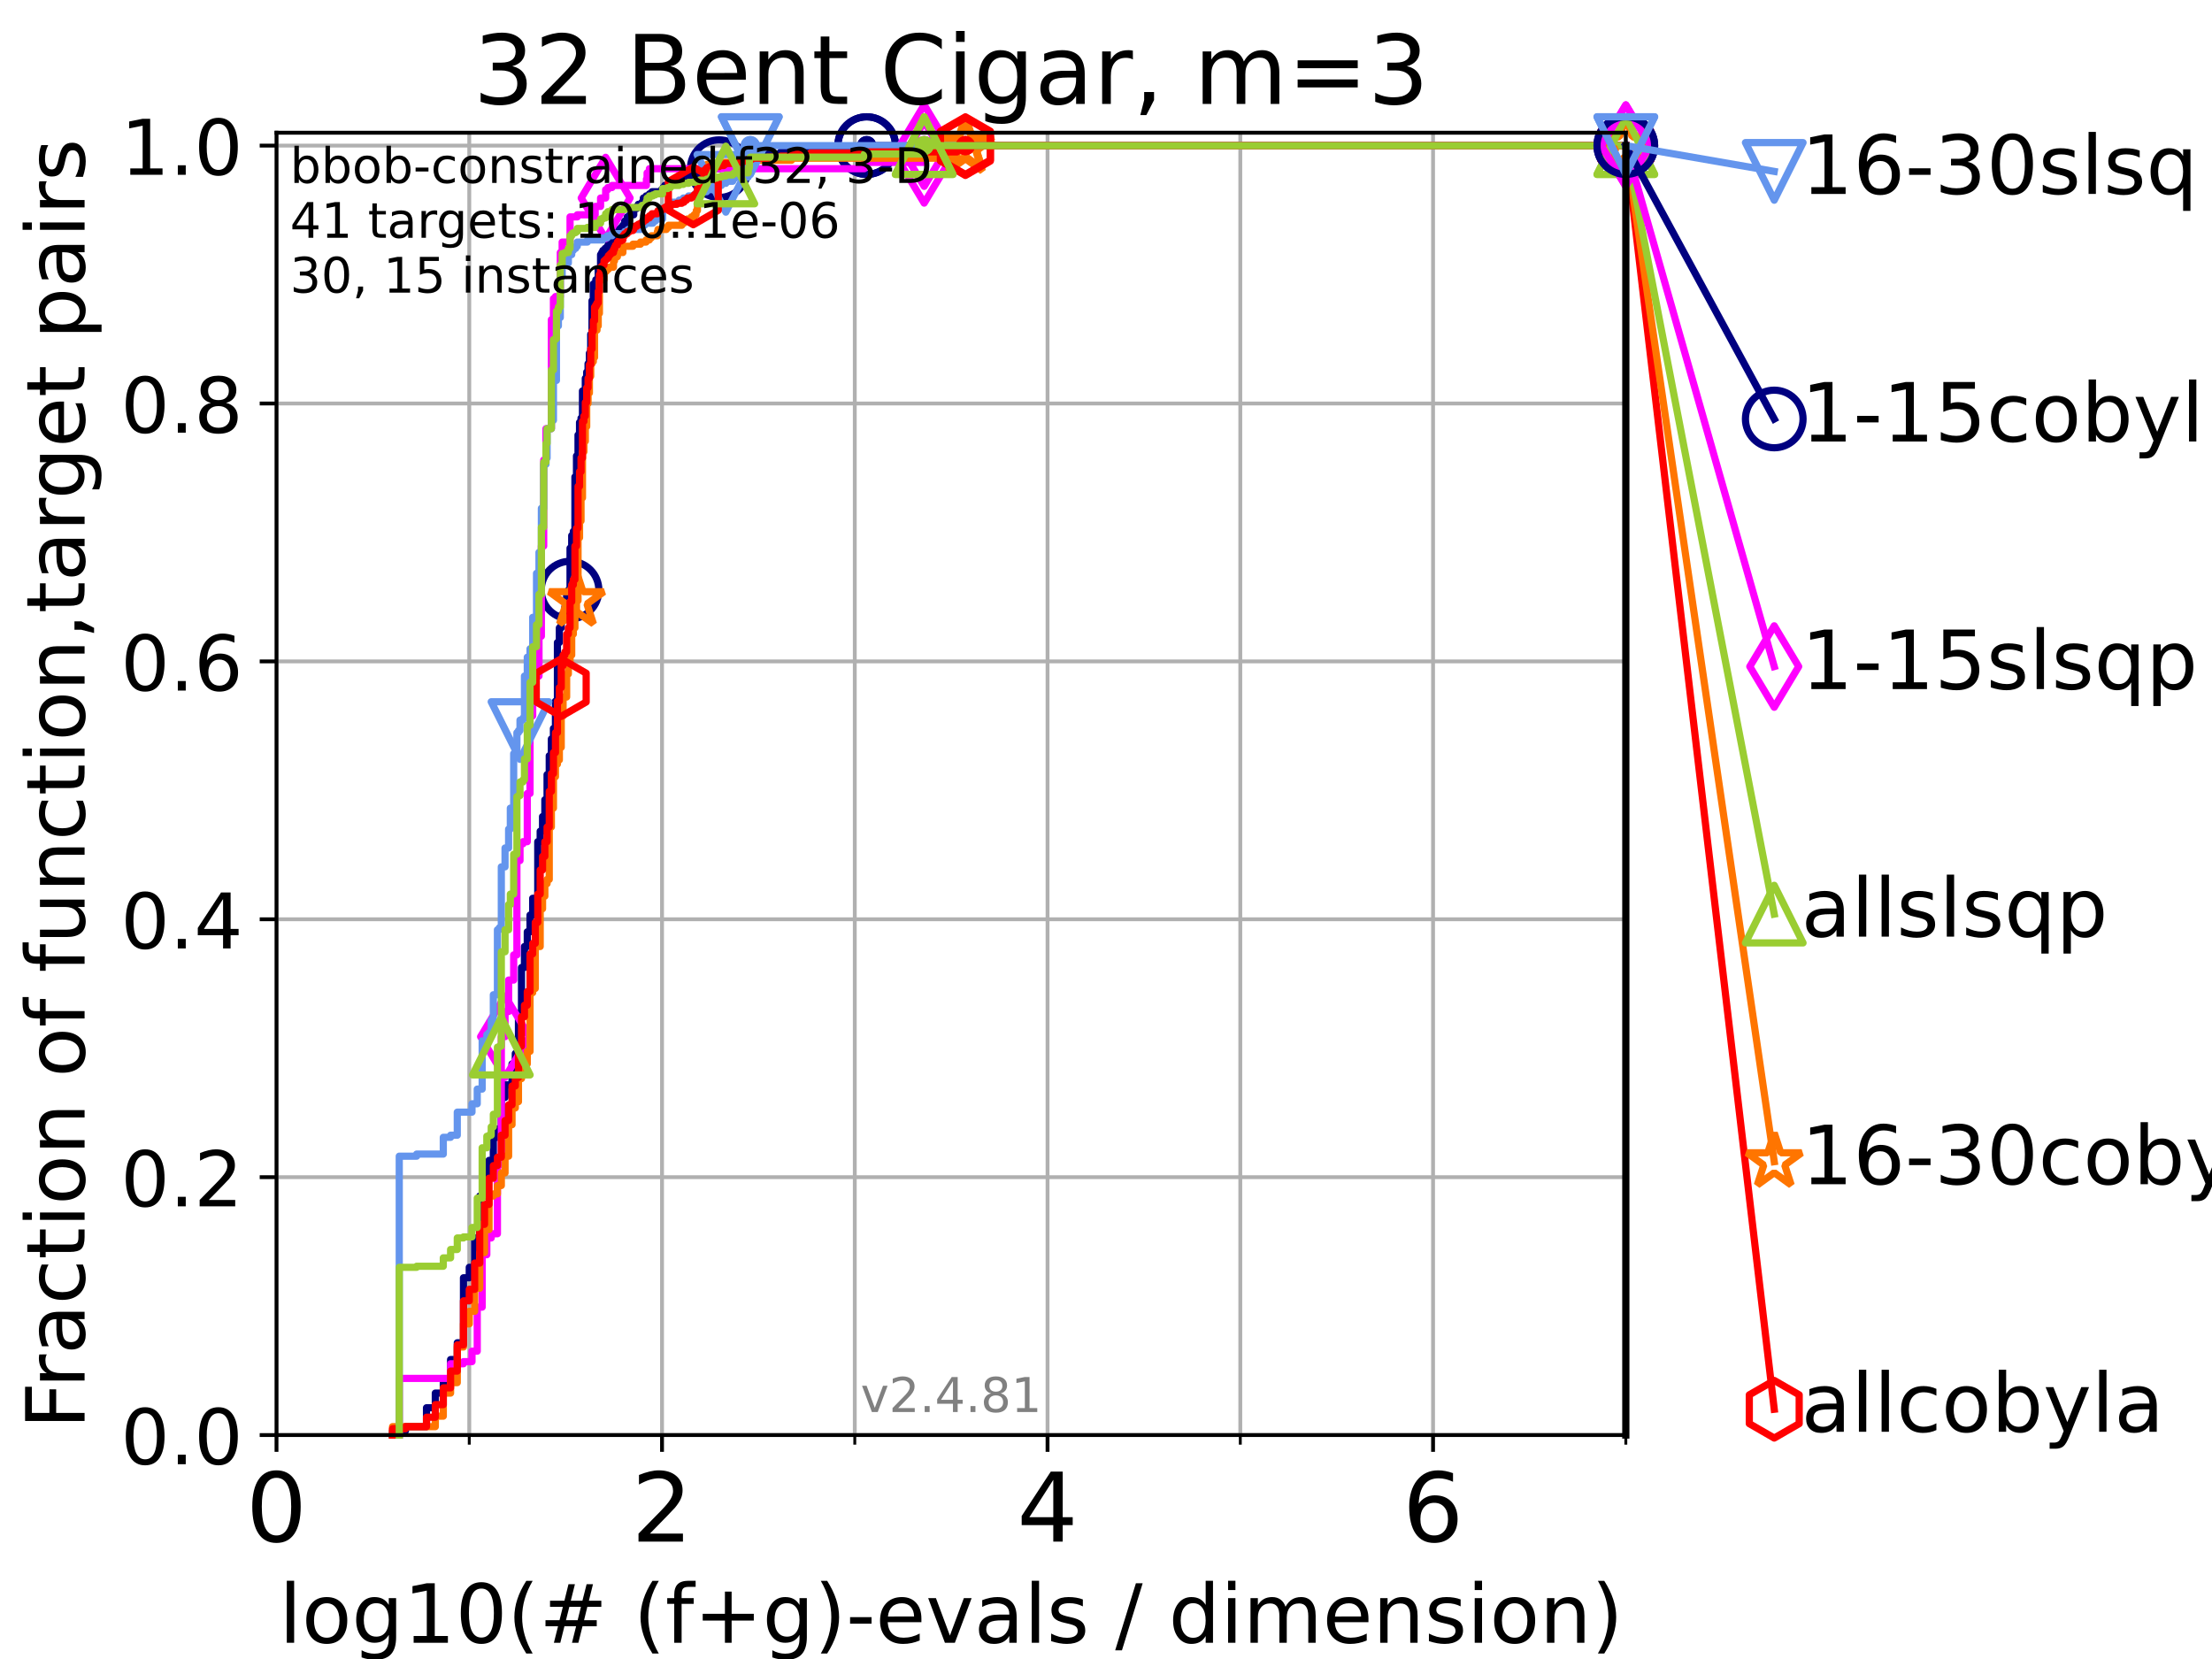 <?xml version="1.0" encoding="utf-8" standalone="no"?>
<!DOCTYPE svg PUBLIC "-//W3C//DTD SVG 1.1//EN"
  "http://www.w3.org/Graphics/SVG/1.1/DTD/svg11.dtd">
<!-- Created with matplotlib (https://matplotlib.org/) -->
<svg height="345.6pt" version="1.1" viewBox="0 0 460.8 345.6" width="460.8pt" xmlns="http://www.w3.org/2000/svg" xmlns:xlink="http://www.w3.org/1999/xlink">
 <defs>
  <style type="text/css">*{stroke-linecap:butt;stroke-linejoin:round;}</style>
 </defs>
 <g id="figure_1">
  <g id="patch_1">
   <path d="M 0 345.6 
L 460.8 345.6 
L 460.8 0 
L 0 0 
z
" style="fill:#ffffff;"/>
  </g>
  <g id="axes_1">
   <g id="patch_2">
    <path d="M 57.6 298.944 
L 338.688 298.944 
L 338.688 27.648 
L 57.6 27.648 
z
" style="fill:#ffffff;"/>
   </g>
   <g id="matplotlib.axis_1">
    <g id="xtick_1">
     <g id="line2d_1">
      <path clip-path="url(#pf9917c7623)" d="M 57.6 298.944 
L 57.6 27.648 
" style="fill:none;stroke:#b0b0b0;stroke-linecap:square;stroke-width:0.8;"/>
     </g>
     <g id="line2d_2">
      <defs>
       <path d="M 0 0 
L 0 3.5 
" id="mec18a58bad" style="stroke:#000000;stroke-width:0.8;"/>
      </defs>
      <g>
       <use style="stroke:#000000;stroke-width:0.8;" x="57.6" xlink:href="#mec18a58bad" y="298.944"/>
      </g>
     </g>
     <g id="text_1">
      <!-- 0 -->
      <g transform="translate(51.237 321.141)scale(0.2 -0.2)">
       <defs>
        <path d="M 31.781 66.406 
Q 24.172 66.406 20.328 58.906 
Q 16.5 51.422 16.5 36.375 
Q 16.5 21.391 20.328 13.891 
Q 24.172 6.391 31.781 6.391 
Q 39.453 6.391 43.281 13.891 
Q 47.125 21.391 47.125 36.375 
Q 47.125 51.422 43.281 58.906 
Q 39.453 66.406 31.781 66.406 
z
M 31.781 74.219 
Q 44.047 74.219 50.516 64.516 
Q 56.984 54.828 56.984 36.375 
Q 56.984 17.969 50.516 8.266 
Q 44.047 -1.422 31.781 -1.422 
Q 19.531 -1.422 13.062 8.266 
Q 6.594 17.969 6.594 36.375 
Q 6.594 54.828 13.062 64.516 
Q 19.531 74.219 31.781 74.219 
z
" id="DejaVuSans-48"/>
       </defs>
       <use xlink:href="#DejaVuSans-48"/>
      </g>
     </g>
    </g>
    <g id="xtick_2">
     <g id="line2d_3">
      <path clip-path="url(#pf9917c7623)" d="M 137.911 298.944 
L 137.911 27.648 
" style="fill:none;stroke:#b0b0b0;stroke-linecap:square;stroke-width:0.8;"/>
     </g>
     <g id="line2d_4">
      <g>
       <use style="stroke:#000000;stroke-width:0.8;" x="137.911" xlink:href="#mec18a58bad" y="298.944"/>
      </g>
     </g>
     <g id="text_2">
      <!-- 2 -->
      <g transform="translate(131.548 321.141)scale(0.2 -0.2)">
       <defs>
        <path d="M 19.188 8.297 
L 53.609 8.297 
L 53.609 0 
L 7.328 0 
L 7.328 8.297 
Q 12.938 14.109 22.625 23.891 
Q 32.328 33.688 34.812 36.531 
Q 39.547 41.844 41.422 45.531 
Q 43.312 49.219 43.312 52.781 
Q 43.312 58.594 39.234 62.25 
Q 35.156 65.922 28.609 65.922 
Q 23.969 65.922 18.812 64.312 
Q 13.672 62.703 7.812 59.422 
L 7.812 69.391 
Q 13.766 71.781 18.938 73 
Q 24.125 74.219 28.422 74.219 
Q 39.75 74.219 46.484 68.547 
Q 53.219 62.891 53.219 53.422 
Q 53.219 48.922 51.531 44.891 
Q 49.859 40.875 45.406 35.406 
Q 44.188 33.984 37.641 27.219 
Q 31.109 20.453 19.188 8.297 
z
" id="DejaVuSans-50"/>
       </defs>
       <use xlink:href="#DejaVuSans-50"/>
      </g>
     </g>
    </g>
    <g id="xtick_3">
     <g id="line2d_5">
      <path clip-path="url(#pf9917c7623)" d="M 218.222 298.944 
L 218.222 27.648 
" style="fill:none;stroke:#b0b0b0;stroke-linecap:square;stroke-width:0.8;"/>
     </g>
     <g id="line2d_6">
      <g>
       <use style="stroke:#000000;stroke-width:0.8;" x="218.222" xlink:href="#mec18a58bad" y="298.944"/>
      </g>
     </g>
     <g id="text_3">
      <!-- 4 -->
      <g transform="translate(211.859 321.141)scale(0.2 -0.2)">
       <defs>
        <path d="M 37.797 64.312 
L 12.891 25.391 
L 37.797 25.391 
z
M 35.203 72.906 
L 47.609 72.906 
L 47.609 25.391 
L 58.016 25.391 
L 58.016 17.188 
L 47.609 17.188 
L 47.609 0 
L 37.797 0 
L 37.797 17.188 
L 4.891 17.188 
L 4.891 26.703 
z
" id="DejaVuSans-52"/>
       </defs>
       <use xlink:href="#DejaVuSans-52"/>
      </g>
     </g>
    </g>
    <g id="xtick_4">
     <g id="line2d_7">
      <path clip-path="url(#pf9917c7623)" d="M 298.533 298.944 
L 298.533 27.648 
" style="fill:none;stroke:#b0b0b0;stroke-linecap:square;stroke-width:0.8;"/>
     </g>
     <g id="line2d_8">
      <g>
       <use style="stroke:#000000;stroke-width:0.8;" x="298.533" xlink:href="#mec18a58bad" y="298.944"/>
      </g>
     </g>
     <g id="text_4">
      <!-- 6 -->
      <g transform="translate(292.17 321.141)scale(0.2 -0.2)">
       <defs>
        <path d="M 33.016 40.375 
Q 26.375 40.375 22.484 35.828 
Q 18.609 31.297 18.609 23.391 
Q 18.609 15.531 22.484 10.953 
Q 26.375 6.391 33.016 6.391 
Q 39.656 6.391 43.531 10.953 
Q 47.406 15.531 47.406 23.391 
Q 47.406 31.297 43.531 35.828 
Q 39.656 40.375 33.016 40.375 
z
M 52.594 71.297 
L 52.594 62.312 
Q 48.875 64.062 45.094 64.984 
Q 41.312 65.922 37.594 65.922 
Q 27.828 65.922 22.672 59.328 
Q 17.531 52.734 16.797 39.406 
Q 19.672 43.656 24.016 45.922 
Q 28.375 48.188 33.594 48.188 
Q 44.578 48.188 50.953 41.516 
Q 57.328 34.859 57.328 23.391 
Q 57.328 12.156 50.688 5.359 
Q 44.047 -1.422 33.016 -1.422 
Q 20.359 -1.422 13.672 8.266 
Q 6.984 17.969 6.984 36.375 
Q 6.984 53.656 15.188 63.938 
Q 23.391 74.219 37.203 74.219 
Q 40.922 74.219 44.703 73.484 
Q 48.484 72.75 52.594 71.297 
z
" id="DejaVuSans-54"/>
       </defs>
       <use xlink:href="#DejaVuSans-54"/>
      </g>
     </g>
    </g>
    <g id="xtick_5">
     <g id="line2d_9">
      <path clip-path="url(#pf9917c7623)" d="M 97.755 298.944 
L 97.755 27.648 
" style="fill:none;stroke:#b0b0b0;stroke-linecap:square;stroke-width:0.8;"/>
     </g>
     <g id="line2d_10">
      <defs>
       <path d="M 0 0 
L 0 2 
" id="ma1170d4a20" style="stroke:#000000;stroke-width:0.6;"/>
      </defs>
      <g>
       <use style="stroke:#000000;stroke-width:0.6;" x="97.755" xlink:href="#ma1170d4a20" y="298.944"/>
      </g>
     </g>
    </g>
    <g id="xtick_6">
     <g id="line2d_11">
      <path clip-path="url(#pf9917c7623)" d="M 178.066 298.944 
L 178.066 27.648 
" style="fill:none;stroke:#b0b0b0;stroke-linecap:square;stroke-width:0.8;"/>
     </g>
     <g id="line2d_12">
      <g>
       <use style="stroke:#000000;stroke-width:0.6;" x="178.066" xlink:href="#ma1170d4a20" y="298.944"/>
      </g>
     </g>
    </g>
    <g id="xtick_7">
     <g id="line2d_13">
      <path clip-path="url(#pf9917c7623)" d="M 258.377 298.944 
L 258.377 27.648 
" style="fill:none;stroke:#b0b0b0;stroke-linecap:square;stroke-width:0.8;"/>
     </g>
     <g id="line2d_14">
      <g>
       <use style="stroke:#000000;stroke-width:0.6;" x="258.377" xlink:href="#ma1170d4a20" y="298.944"/>
      </g>
     </g>
    </g>
    <g id="xtick_8">
     <g id="line2d_15">
      <path clip-path="url(#pf9917c7623)" d="M 338.688 298.944 
L 338.688 27.648 
" style="fill:none;stroke:#b0b0b0;stroke-linecap:square;stroke-width:0.8;"/>
     </g>
     <g id="line2d_16">
      <g>
       <use style="stroke:#000000;stroke-width:0.6;" x="338.688" xlink:href="#ma1170d4a20" y="298.944"/>
      </g>
     </g>
    </g>
    <g id="text_5">
     <!-- log10(# (f+g)-evals / dimension) -->
     <g transform="translate(58.145 342.218)scale(0.17 -0.17)">
      <defs>
       <path d="M 9.422 75.984 
L 18.406 75.984 
L 18.406 0 
L 9.422 0 
z
" id="DejaVuSans-108"/>
       <path d="M 30.609 48.391 
Q 23.391 48.391 19.188 42.75 
Q 14.984 37.109 14.984 27.297 
Q 14.984 17.484 19.156 11.844 
Q 23.344 6.203 30.609 6.203 
Q 37.797 6.203 41.984 11.859 
Q 46.188 17.531 46.188 27.297 
Q 46.188 37.016 41.984 42.703 
Q 37.797 48.391 30.609 48.391 
z
M 30.609 56 
Q 42.328 56 49.016 48.375 
Q 55.719 40.766 55.719 27.297 
Q 55.719 13.875 49.016 6.219 
Q 42.328 -1.422 30.609 -1.422 
Q 18.844 -1.422 12.172 6.219 
Q 5.516 13.875 5.516 27.297 
Q 5.516 40.766 12.172 48.375 
Q 18.844 56 30.609 56 
z
" id="DejaVuSans-111"/>
       <path d="M 45.406 27.984 
Q 45.406 37.75 41.375 43.109 
Q 37.359 48.484 30.078 48.484 
Q 22.859 48.484 18.828 43.109 
Q 14.797 37.75 14.797 27.984 
Q 14.797 18.266 18.828 12.891 
Q 22.859 7.516 30.078 7.516 
Q 37.359 7.516 41.375 12.891 
Q 45.406 18.266 45.406 27.984 
z
M 54.391 6.781 
Q 54.391 -7.172 48.188 -13.984 
Q 42 -20.797 29.203 -20.797 
Q 24.469 -20.797 20.266 -20.094 
Q 16.062 -19.391 12.109 -17.922 
L 12.109 -9.188 
Q 16.062 -11.328 19.922 -12.344 
Q 23.781 -13.375 27.781 -13.375 
Q 36.625 -13.375 41.016 -8.766 
Q 45.406 -4.156 45.406 5.172 
L 45.406 9.625 
Q 42.625 4.781 38.281 2.391 
Q 33.938 0 27.875 0 
Q 17.828 0 11.672 7.656 
Q 5.516 15.328 5.516 27.984 
Q 5.516 40.672 11.672 48.328 
Q 17.828 56 27.875 56 
Q 33.938 56 38.281 53.609 
Q 42.625 51.219 45.406 46.391 
L 45.406 54.688 
L 54.391 54.688 
z
" id="DejaVuSans-103"/>
       <path d="M 12.406 8.297 
L 28.516 8.297 
L 28.516 63.922 
L 10.984 60.406 
L 10.984 69.391 
L 28.422 72.906 
L 38.281 72.906 
L 38.281 8.297 
L 54.391 8.297 
L 54.391 0 
L 12.406 0 
z
" id="DejaVuSans-49"/>
       <path d="M 31 75.875 
Q 24.469 64.656 21.281 53.656 
Q 18.109 42.672 18.109 31.391 
Q 18.109 20.125 21.312 9.062 
Q 24.516 -2 31 -13.188 
L 23.188 -13.188 
Q 15.875 -1.703 12.234 9.375 
Q 8.594 20.453 8.594 31.391 
Q 8.594 42.281 12.203 53.312 
Q 15.828 64.359 23.188 75.875 
z
" id="DejaVuSans-40"/>
       <path d="M 51.125 44 
L 36.922 44 
L 32.812 27.688 
L 47.125 27.688 
z
M 43.797 71.781 
L 38.719 51.516 
L 52.984 51.516 
L 58.109 71.781 
L 65.922 71.781 
L 60.891 51.516 
L 76.125 51.516 
L 76.125 44 
L 58.984 44 
L 54.984 27.688 
L 70.516 27.688 
L 70.516 20.219 
L 53.078 20.219 
L 48 0 
L 40.188 0 
L 45.219 20.219 
L 30.906 20.219 
L 25.875 0 
L 18.016 0 
L 23.094 20.219 
L 7.719 20.219 
L 7.719 27.688 
L 24.906 27.688 
L 29 44 
L 13.281 44 
L 13.281 51.516 
L 30.906 51.516 
L 35.891 71.781 
z
" id="DejaVuSans-35"/>
       <path id="DejaVuSans-32"/>
       <path d="M 37.109 75.984 
L 37.109 68.5 
L 28.516 68.5 
Q 23.688 68.5 21.797 66.547 
Q 19.922 64.594 19.922 59.516 
L 19.922 54.688 
L 34.719 54.688 
L 34.719 47.703 
L 19.922 47.703 
L 19.922 0 
L 10.891 0 
L 10.891 47.703 
L 2.297 47.703 
L 2.297 54.688 
L 10.891 54.688 
L 10.891 58.5 
Q 10.891 67.625 15.141 71.797 
Q 19.391 75.984 28.609 75.984 
z
" id="DejaVuSans-102"/>
       <path d="M 46 62.703 
L 46 35.5 
L 73.188 35.5 
L 73.188 27.203 
L 46 27.203 
L 46 0 
L 37.797 0 
L 37.797 27.203 
L 10.594 27.203 
L 10.594 35.5 
L 37.797 35.5 
L 37.797 62.703 
z
" id="DejaVuSans-43"/>
       <path d="M 8.016 75.875 
L 15.828 75.875 
Q 23.141 64.359 26.781 53.312 
Q 30.422 42.281 30.422 31.391 
Q 30.422 20.453 26.781 9.375 
Q 23.141 -1.703 15.828 -13.188 
L 8.016 -13.188 
Q 14.5 -2 17.703 9.062 
Q 20.906 20.125 20.906 31.391 
Q 20.906 42.672 17.703 53.656 
Q 14.5 64.656 8.016 75.875 
z
" id="DejaVuSans-41"/>
       <path d="M 4.891 31.391 
L 31.203 31.391 
L 31.203 23.391 
L 4.891 23.391 
z
" id="DejaVuSans-45"/>
       <path d="M 56.203 29.594 
L 56.203 25.203 
L 14.891 25.203 
Q 15.484 15.922 20.484 11.062 
Q 25.484 6.203 34.422 6.203 
Q 39.594 6.203 44.453 7.469 
Q 49.312 8.734 54.109 11.281 
L 54.109 2.781 
Q 49.266 0.734 44.188 -0.344 
Q 39.109 -1.422 33.891 -1.422 
Q 20.797 -1.422 13.156 6.188 
Q 5.516 13.812 5.516 26.812 
Q 5.516 40.234 12.766 48.109 
Q 20.016 56 32.328 56 
Q 43.359 56 49.781 48.891 
Q 56.203 41.797 56.203 29.594 
z
M 47.219 32.234 
Q 47.125 39.594 43.094 43.984 
Q 39.062 48.391 32.422 48.391 
Q 24.906 48.391 20.391 44.141 
Q 15.875 39.891 15.188 32.172 
z
" id="DejaVuSans-101"/>
       <path d="M 2.984 54.688 
L 12.5 54.688 
L 29.594 8.797 
L 46.688 54.688 
L 56.203 54.688 
L 35.688 0 
L 23.484 0 
z
" id="DejaVuSans-118"/>
       <path d="M 34.281 27.484 
Q 23.391 27.484 19.188 25 
Q 14.984 22.516 14.984 16.5 
Q 14.984 11.719 18.141 8.906 
Q 21.297 6.109 26.703 6.109 
Q 34.188 6.109 38.703 11.406 
Q 43.219 16.703 43.219 25.484 
L 43.219 27.484 
z
M 52.203 31.203 
L 52.203 0 
L 43.219 0 
L 43.219 8.297 
Q 40.141 3.328 35.547 0.953 
Q 30.953 -1.422 24.312 -1.422 
Q 15.922 -1.422 10.953 3.297 
Q 6 8.016 6 15.922 
Q 6 25.141 12.172 29.828 
Q 18.359 34.516 30.609 34.516 
L 43.219 34.516 
L 43.219 35.406 
Q 43.219 41.609 39.141 45 
Q 35.062 48.391 27.688 48.391 
Q 23 48.391 18.547 47.266 
Q 14.109 46.141 10.016 43.891 
L 10.016 52.203 
Q 14.938 54.109 19.578 55.047 
Q 24.219 56 28.609 56 
Q 40.484 56 46.344 49.844 
Q 52.203 43.703 52.203 31.203 
z
" id="DejaVuSans-97"/>
       <path d="M 44.281 53.078 
L 44.281 44.578 
Q 40.484 46.531 36.375 47.5 
Q 32.281 48.484 27.875 48.484 
Q 21.188 48.484 17.844 46.438 
Q 14.5 44.391 14.5 40.281 
Q 14.5 37.156 16.891 35.375 
Q 19.281 33.594 26.516 31.984 
L 29.594 31.297 
Q 39.156 29.25 43.188 25.516 
Q 47.219 21.781 47.219 15.094 
Q 47.219 7.469 41.188 3.016 
Q 35.156 -1.422 24.609 -1.422 
Q 20.219 -1.422 15.453 -0.562 
Q 10.688 0.297 5.422 2 
L 5.422 11.281 
Q 10.406 8.688 15.234 7.391 
Q 20.062 6.109 24.812 6.109 
Q 31.156 6.109 34.562 8.281 
Q 37.984 10.453 37.984 14.406 
Q 37.984 18.062 35.516 20.016 
Q 33.062 21.969 24.703 23.781 
L 21.578 24.516 
Q 13.234 26.266 9.516 29.906 
Q 5.812 33.547 5.812 39.891 
Q 5.812 47.609 11.281 51.797 
Q 16.75 56 26.812 56 
Q 31.781 56 36.172 55.266 
Q 40.578 54.547 44.281 53.078 
z
" id="DejaVuSans-115"/>
       <path d="M 25.391 72.906 
L 33.688 72.906 
L 8.297 -9.281 
L 0 -9.281 
z
" id="DejaVuSans-47"/>
       <path d="M 45.406 46.391 
L 45.406 75.984 
L 54.391 75.984 
L 54.391 0 
L 45.406 0 
L 45.406 8.203 
Q 42.578 3.328 38.25 0.953 
Q 33.938 -1.422 27.875 -1.422 
Q 17.969 -1.422 11.734 6.484 
Q 5.516 14.406 5.516 27.297 
Q 5.516 40.188 11.734 48.094 
Q 17.969 56 27.875 56 
Q 33.938 56 38.25 53.625 
Q 42.578 51.266 45.406 46.391 
z
M 14.797 27.297 
Q 14.797 17.391 18.875 11.75 
Q 22.953 6.109 30.078 6.109 
Q 37.203 6.109 41.297 11.75 
Q 45.406 17.391 45.406 27.297 
Q 45.406 37.203 41.297 42.844 
Q 37.203 48.484 30.078 48.484 
Q 22.953 48.484 18.875 42.844 
Q 14.797 37.203 14.797 27.297 
z
" id="DejaVuSans-100"/>
       <path d="M 9.422 54.688 
L 18.406 54.688 
L 18.406 0 
L 9.422 0 
z
M 9.422 75.984 
L 18.406 75.984 
L 18.406 64.594 
L 9.422 64.594 
z
" id="DejaVuSans-105"/>
       <path d="M 52 44.188 
Q 55.375 50.25 60.062 53.125 
Q 64.75 56 71.094 56 
Q 79.641 56 84.281 50.016 
Q 88.922 44.047 88.922 33.016 
L 88.922 0 
L 79.891 0 
L 79.891 32.719 
Q 79.891 40.578 77.094 44.375 
Q 74.312 48.188 68.609 48.188 
Q 61.625 48.188 57.562 43.547 
Q 53.516 38.922 53.516 30.906 
L 53.516 0 
L 44.484 0 
L 44.484 32.719 
Q 44.484 40.625 41.703 44.406 
Q 38.922 48.188 33.109 48.188 
Q 26.219 48.188 22.156 43.531 
Q 18.109 38.875 18.109 30.906 
L 18.109 0 
L 9.078 0 
L 9.078 54.688 
L 18.109 54.688 
L 18.109 46.188 
Q 21.188 51.219 25.484 53.609 
Q 29.781 56 35.688 56 
Q 41.656 56 45.828 52.969 
Q 50 49.953 52 44.188 
z
" id="DejaVuSans-109"/>
       <path d="M 54.891 33.016 
L 54.891 0 
L 45.906 0 
L 45.906 32.719 
Q 45.906 40.484 42.875 44.328 
Q 39.844 48.188 33.797 48.188 
Q 26.516 48.188 22.312 43.547 
Q 18.109 38.922 18.109 30.906 
L 18.109 0 
L 9.078 0 
L 9.078 54.688 
L 18.109 54.688 
L 18.109 46.188 
Q 21.344 51.125 25.703 53.562 
Q 30.078 56 35.797 56 
Q 45.219 56 50.047 50.172 
Q 54.891 44.344 54.891 33.016 
z
" id="DejaVuSans-110"/>
      </defs>
      <use xlink:href="#DejaVuSans-108"/>
      <use x="27.783" xlink:href="#DejaVuSans-111"/>
      <use x="88.965" xlink:href="#DejaVuSans-103"/>
      <use x="152.441" xlink:href="#DejaVuSans-49"/>
      <use x="216.064" xlink:href="#DejaVuSans-48"/>
      <use x="279.688" xlink:href="#DejaVuSans-40"/>
      <use x="318.701" xlink:href="#DejaVuSans-35"/>
      <use x="402.49" xlink:href="#DejaVuSans-32"/>
      <use x="434.277" xlink:href="#DejaVuSans-40"/>
      <use x="473.291" xlink:href="#DejaVuSans-102"/>
      <use x="508.496" xlink:href="#DejaVuSans-43"/>
      <use x="592.285" xlink:href="#DejaVuSans-103"/>
      <use x="655.762" xlink:href="#DejaVuSans-41"/>
      <use x="694.775" xlink:href="#DejaVuSans-45"/>
      <use x="730.859" xlink:href="#DejaVuSans-101"/>
      <use x="792.383" xlink:href="#DejaVuSans-118"/>
      <use x="851.562" xlink:href="#DejaVuSans-97"/>
      <use x="912.842" xlink:href="#DejaVuSans-108"/>
      <use x="940.625" xlink:href="#DejaVuSans-115"/>
      <use x="992.725" xlink:href="#DejaVuSans-32"/>
      <use x="1024.512" xlink:href="#DejaVuSans-47"/>
      <use x="1058.203" xlink:href="#DejaVuSans-32"/>
      <use x="1089.99" xlink:href="#DejaVuSans-100"/>
      <use x="1153.467" xlink:href="#DejaVuSans-105"/>
      <use x="1181.25" xlink:href="#DejaVuSans-109"/>
      <use x="1278.662" xlink:href="#DejaVuSans-101"/>
      <use x="1340.186" xlink:href="#DejaVuSans-110"/>
      <use x="1403.564" xlink:href="#DejaVuSans-115"/>
      <use x="1455.664" xlink:href="#DejaVuSans-105"/>
      <use x="1483.447" xlink:href="#DejaVuSans-111"/>
      <use x="1544.629" xlink:href="#DejaVuSans-110"/>
      <use x="1608.008" xlink:href="#DejaVuSans-41"/>
     </g>
    </g>
   </g>
   <g id="matplotlib.axis_2">
    <g id="ytick_1">
     <g id="line2d_17">
      <path clip-path="url(#pf9917c7623)" d="M 57.6 298.944 
L 338.688 298.944 
" style="fill:none;stroke:#b0b0b0;stroke-linecap:square;stroke-width:0.8;"/>
     </g>
     <g id="line2d_18">
      <defs>
       <path d="M 0 0 
L -3.5 0 
" id="m3e68f1a3a7" style="stroke:#000000;stroke-width:0.8;"/>
      </defs>
      <g>
       <use style="stroke:#000000;stroke-width:0.8;" x="57.6" xlink:href="#m3e68f1a3a7" y="298.944"/>
      </g>
     </g>
     <g id="text_6">
      <!-- 0.0 -->
      <g transform="translate(25.155 305.023)scale(0.16 -0.16)">
       <defs>
        <path d="M 10.688 12.406 
L 21 12.406 
L 21 0 
L 10.688 0 
z
" id="DejaVuSans-46"/>
       </defs>
       <use xlink:href="#DejaVuSans-48"/>
       <use x="63.623" xlink:href="#DejaVuSans-46"/>
       <use x="95.41" xlink:href="#DejaVuSans-48"/>
      </g>
     </g>
    </g>
    <g id="ytick_2">
     <g id="line2d_19">
      <path clip-path="url(#pf9917c7623)" d="M 57.6 245.222 
L 338.688 245.222 
" style="fill:none;stroke:#b0b0b0;stroke-linecap:square;stroke-width:0.8;"/>
     </g>
     <g id="line2d_20">
      <g>
       <use style="stroke:#000000;stroke-width:0.8;" x="57.6" xlink:href="#m3e68f1a3a7" y="245.222"/>
      </g>
     </g>
     <g id="text_7">
      <!-- 0.2 -->
      <g transform="translate(25.155 251.301)scale(0.16 -0.16)">
       <use xlink:href="#DejaVuSans-48"/>
       <use x="63.623" xlink:href="#DejaVuSans-46"/>
       <use x="95.41" xlink:href="#DejaVuSans-50"/>
      </g>
     </g>
    </g>
    <g id="ytick_3">
     <g id="line2d_21">
      <path clip-path="url(#pf9917c7623)" d="M 57.6 191.5 
L 338.688 191.5 
" style="fill:none;stroke:#b0b0b0;stroke-linecap:square;stroke-width:0.8;"/>
     </g>
     <g id="line2d_22">
      <g>
       <use style="stroke:#000000;stroke-width:0.8;" x="57.6" xlink:href="#m3e68f1a3a7" y="191.5"/>
      </g>
     </g>
     <g id="text_8">
      <!-- 0.4 -->
      <g transform="translate(25.155 197.579)scale(0.16 -0.16)">
       <use xlink:href="#DejaVuSans-48"/>
       <use x="63.623" xlink:href="#DejaVuSans-46"/>
       <use x="95.41" xlink:href="#DejaVuSans-52"/>
      </g>
     </g>
    </g>
    <g id="ytick_4">
     <g id="line2d_23">
      <path clip-path="url(#pf9917c7623)" d="M 57.6 137.778 
L 338.688 137.778 
" style="fill:none;stroke:#b0b0b0;stroke-linecap:square;stroke-width:0.8;"/>
     </g>
     <g id="line2d_24">
      <g>
       <use style="stroke:#000000;stroke-width:0.8;" x="57.6" xlink:href="#m3e68f1a3a7" y="137.778"/>
      </g>
     </g>
     <g id="text_9">
      <!-- 0.6 -->
      <g transform="translate(25.155 143.857)scale(0.16 -0.16)">
       <use xlink:href="#DejaVuSans-48"/>
       <use x="63.623" xlink:href="#DejaVuSans-46"/>
       <use x="95.41" xlink:href="#DejaVuSans-54"/>
      </g>
     </g>
    </g>
    <g id="ytick_5">
     <g id="line2d_25">
      <path clip-path="url(#pf9917c7623)" d="M 57.6 84.056 
L 338.688 84.056 
" style="fill:none;stroke:#b0b0b0;stroke-linecap:square;stroke-width:0.8;"/>
     </g>
     <g id="line2d_26">
      <g>
       <use style="stroke:#000000;stroke-width:0.8;" x="57.6" xlink:href="#m3e68f1a3a7" y="84.056"/>
      </g>
     </g>
     <g id="text_10">
      <!-- 0.8 -->
      <g transform="translate(25.155 90.135)scale(0.16 -0.16)">
       <defs>
        <path d="M 31.781 34.625 
Q 24.75 34.625 20.719 30.859 
Q 16.703 27.094 16.703 20.516 
Q 16.703 13.922 20.719 10.156 
Q 24.75 6.391 31.781 6.391 
Q 38.812 6.391 42.859 10.172 
Q 46.922 13.969 46.922 20.516 
Q 46.922 27.094 42.891 30.859 
Q 38.875 34.625 31.781 34.625 
z
M 21.922 38.812 
Q 15.578 40.375 12.031 44.719 
Q 8.5 49.078 8.5 55.328 
Q 8.5 64.062 14.719 69.141 
Q 20.953 74.219 31.781 74.219 
Q 42.672 74.219 48.875 69.141 
Q 55.078 64.062 55.078 55.328 
Q 55.078 49.078 51.531 44.719 
Q 48 40.375 41.703 38.812 
Q 48.828 37.156 52.797 32.312 
Q 56.781 27.484 56.781 20.516 
Q 56.781 9.906 50.312 4.234 
Q 43.844 -1.422 31.781 -1.422 
Q 19.734 -1.422 13.25 4.234 
Q 6.781 9.906 6.781 20.516 
Q 6.781 27.484 10.781 32.312 
Q 14.797 37.156 21.922 38.812 
z
M 18.312 54.391 
Q 18.312 48.734 21.844 45.562 
Q 25.391 42.391 31.781 42.391 
Q 38.141 42.391 41.719 45.562 
Q 45.312 48.734 45.312 54.391 
Q 45.312 60.062 41.719 63.234 
Q 38.141 66.406 31.781 66.406 
Q 25.391 66.406 21.844 63.234 
Q 18.312 60.062 18.312 54.391 
z
" id="DejaVuSans-56"/>
       </defs>
       <use xlink:href="#DejaVuSans-48"/>
       <use x="63.623" xlink:href="#DejaVuSans-46"/>
       <use x="95.41" xlink:href="#DejaVuSans-56"/>
      </g>
     </g>
    </g>
    <g id="ytick_6">
     <g id="line2d_27">
      <path clip-path="url(#pf9917c7623)" d="M 57.6 30.334 
L 338.688 30.334 
" style="fill:none;stroke:#b0b0b0;stroke-linecap:square;stroke-width:0.8;"/>
     </g>
     <g id="line2d_28">
      <g>
       <use style="stroke:#000000;stroke-width:0.8;" x="57.6" xlink:href="#m3e68f1a3a7" y="30.334"/>
      </g>
     </g>
     <g id="text_11">
      <!-- 1.0 -->
      <g transform="translate(25.155 36.413)scale(0.16 -0.16)">
       <use xlink:href="#DejaVuSans-49"/>
       <use x="63.623" xlink:href="#DejaVuSans-46"/>
       <use x="95.41" xlink:href="#DejaVuSans-48"/>
      </g>
     </g>
    </g>
    <g id="text_12">
     <!-- Fraction of function,target pairs -->
     <g transform="translate(17.62 297.681)rotate(-90)scale(0.17 -0.17)">
      <defs>
       <path d="M 9.812 72.906 
L 51.703 72.906 
L 51.703 64.594 
L 19.672 64.594 
L 19.672 43.109 
L 48.578 43.109 
L 48.578 34.812 
L 19.672 34.812 
L 19.672 0 
L 9.812 0 
z
" id="DejaVuSans-70"/>
       <path d="M 41.109 46.297 
Q 39.594 47.172 37.812 47.578 
Q 36.031 48 33.891 48 
Q 26.266 48 22.188 43.047 
Q 18.109 38.094 18.109 28.812 
L 18.109 0 
L 9.078 0 
L 9.078 54.688 
L 18.109 54.688 
L 18.109 46.188 
Q 20.953 51.172 25.484 53.578 
Q 30.031 56 36.531 56 
Q 37.453 56 38.578 55.875 
Q 39.703 55.766 41.062 55.516 
z
" id="DejaVuSans-114"/>
       <path d="M 48.781 52.594 
L 48.781 44.188 
Q 44.969 46.297 41.141 47.344 
Q 37.312 48.391 33.406 48.391 
Q 24.656 48.391 19.812 42.844 
Q 14.984 37.312 14.984 27.297 
Q 14.984 17.281 19.812 11.734 
Q 24.656 6.203 33.406 6.203 
Q 37.312 6.203 41.141 7.25 
Q 44.969 8.297 48.781 10.406 
L 48.781 2.094 
Q 45.016 0.344 40.984 -0.531 
Q 36.969 -1.422 32.422 -1.422 
Q 20.062 -1.422 12.781 6.344 
Q 5.516 14.109 5.516 27.297 
Q 5.516 40.672 12.859 48.328 
Q 20.219 56 33.016 56 
Q 37.156 56 41.109 55.141 
Q 45.062 54.297 48.781 52.594 
z
" id="DejaVuSans-99"/>
       <path d="M 18.312 70.219 
L 18.312 54.688 
L 36.812 54.688 
L 36.812 47.703 
L 18.312 47.703 
L 18.312 18.016 
Q 18.312 11.328 20.141 9.422 
Q 21.969 7.516 27.594 7.516 
L 36.812 7.516 
L 36.812 0 
L 27.594 0 
Q 17.188 0 13.234 3.875 
Q 9.281 7.766 9.281 18.016 
L 9.281 47.703 
L 2.688 47.703 
L 2.688 54.688 
L 9.281 54.688 
L 9.281 70.219 
z
" id="DejaVuSans-116"/>
       <path d="M 8.5 21.578 
L 8.5 54.688 
L 17.484 54.688 
L 17.484 21.922 
Q 17.484 14.156 20.5 10.266 
Q 23.531 6.391 29.594 6.391 
Q 36.859 6.391 41.078 11.031 
Q 45.312 15.672 45.312 23.688 
L 45.312 54.688 
L 54.297 54.688 
L 54.297 0 
L 45.312 0 
L 45.312 8.406 
Q 42.047 3.422 37.719 1 
Q 33.406 -1.422 27.688 -1.422 
Q 18.266 -1.422 13.375 4.438 
Q 8.5 10.297 8.5 21.578 
z
M 31.109 56 
z
" id="DejaVuSans-117"/>
       <path d="M 11.719 12.406 
L 22.016 12.406 
L 22.016 4 
L 14.016 -11.625 
L 7.719 -11.625 
L 11.719 4 
z
" id="DejaVuSans-44"/>
       <path d="M 18.109 8.203 
L 18.109 -20.797 
L 9.078 -20.797 
L 9.078 54.688 
L 18.109 54.688 
L 18.109 46.391 
Q 20.953 51.266 25.266 53.625 
Q 29.594 56 35.594 56 
Q 45.562 56 51.781 48.094 
Q 58.016 40.188 58.016 27.297 
Q 58.016 14.406 51.781 6.484 
Q 45.562 -1.422 35.594 -1.422 
Q 29.594 -1.422 25.266 0.953 
Q 20.953 3.328 18.109 8.203 
z
M 48.688 27.297 
Q 48.688 37.203 44.609 42.844 
Q 40.531 48.484 33.406 48.484 
Q 26.266 48.484 22.188 42.844 
Q 18.109 37.203 18.109 27.297 
Q 18.109 17.391 22.188 11.75 
Q 26.266 6.109 33.406 6.109 
Q 40.531 6.109 44.609 11.75 
Q 48.688 17.391 48.688 27.297 
z
" id="DejaVuSans-112"/>
      </defs>
      <use xlink:href="#DejaVuSans-70"/>
      <use x="50.27" xlink:href="#DejaVuSans-114"/>
      <use x="91.383" xlink:href="#DejaVuSans-97"/>
      <use x="152.662" xlink:href="#DejaVuSans-99"/>
      <use x="207.643" xlink:href="#DejaVuSans-116"/>
      <use x="246.852" xlink:href="#DejaVuSans-105"/>
      <use x="274.635" xlink:href="#DejaVuSans-111"/>
      <use x="335.816" xlink:href="#DejaVuSans-110"/>
      <use x="399.195" xlink:href="#DejaVuSans-32"/>
      <use x="430.982" xlink:href="#DejaVuSans-111"/>
      <use x="492.164" xlink:href="#DejaVuSans-102"/>
      <use x="527.369" xlink:href="#DejaVuSans-32"/>
      <use x="559.156" xlink:href="#DejaVuSans-102"/>
      <use x="594.361" xlink:href="#DejaVuSans-117"/>
      <use x="657.74" xlink:href="#DejaVuSans-110"/>
      <use x="721.119" xlink:href="#DejaVuSans-99"/>
      <use x="776.1" xlink:href="#DejaVuSans-116"/>
      <use x="815.309" xlink:href="#DejaVuSans-105"/>
      <use x="843.092" xlink:href="#DejaVuSans-111"/>
      <use x="904.273" xlink:href="#DejaVuSans-110"/>
      <use x="967.652" xlink:href="#DejaVuSans-44"/>
      <use x="999.439" xlink:href="#DejaVuSans-116"/>
      <use x="1038.648" xlink:href="#DejaVuSans-97"/>
      <use x="1099.928" xlink:href="#DejaVuSans-114"/>
      <use x="1139.291" xlink:href="#DejaVuSans-103"/>
      <use x="1202.768" xlink:href="#DejaVuSans-101"/>
      <use x="1264.291" xlink:href="#DejaVuSans-116"/>
      <use x="1303.5" xlink:href="#DejaVuSans-32"/>
      <use x="1335.287" xlink:href="#DejaVuSans-112"/>
      <use x="1398.764" xlink:href="#DejaVuSans-97"/>
      <use x="1460.043" xlink:href="#DejaVuSans-105"/>
      <use x="1487.826" xlink:href="#DejaVuSans-114"/>
      <use x="1528.939" xlink:href="#DejaVuSans-115"/>
     </g>
    </g>
   </g>
   <g id="line2d_29">
    <defs>
     <path d="M 0 1.5 
C 0.398 1.5 0.779 1.342 1.061 1.061 
C 1.342 0.779 1.5 0.398 1.5 0 
C 1.5 -0.398 1.342 -0.779 1.061 -1.061 
C 0.779 -1.342 0.398 -1.5 0 -1.5 
C -0.398 -1.5 -0.779 -1.342 -1.061 -1.061 
C -1.342 -0.779 -1.5 -0.398 -1.5 0 
C -1.5 0.398 -1.342 0.779 -1.061 1.061 
C -0.779 1.342 -0.398 1.5 0 1.5 
z
" id="mb33a596be9" style="stroke:#000080;"/>
    </defs>
    <g>
     <use style="fill:#000080;stroke:#000080;" x="180.549" xlink:href="#mb33a596be9" y="30.334"/>
     <use style="fill:#000080;stroke:#000080;" x="180.549" xlink:href="#mb33a596be9" y="30.334"/>
    </g>
   </g>
   <g id="line2d_30">
    <path d="M 81.776 298.944 
L 81.776 298.07 
L 84.464 298.07 
L 84.464 297.197 
L 88.847 297.197 
L 88.847 293.266 
L 90.684 293.266 
L 90.684 290.209 
L 92.347 290.209 
L 92.347 288.025 
L 93.864 288.025 
L 93.864 283.22 
L 95.26 283.22 
L 95.26 279.726 
L 96.552 279.726 
L 96.552 266.187 
L 97.755 266.187 
L 97.755 264.003 
L 98.881 264.003 
L 98.881 257.888 
L 99.938 257.888 
L 99.938 249.153 
L 100.935 249.153 
L 100.935 245.659 
L 101.878 245.659 
L 101.878 241.728 
L 102.772 241.728 
L 102.772 236.924 
L 103.623 236.924 
L 103.623 235.176 
L 104.435 235.176 
L 104.435 228.625 
L 105.21 228.625 
L 105.21 226.004 
L 106.664 226.004 
L 106.664 221.637 
L 107.348 221.637 
L 107.348 219.453 
L 108.006 219.453 
L 108.006 211.154 
L 108.64 211.154 
L 108.64 201.546 
L 109.252 201.546 
L 109.252 197.178 
L 109.843 197.178 
L 109.843 194.121 
L 110.415 194.121 
L 110.415 190.627 
L 110.969 190.627 
L 110.969 187.132 
L 112.026 187.132 
L 112.026 175.34 
L 112.532 175.34 
L 112.532 173.156 
L 113.023 173.156 
L 113.023 170.099 
L 113.501 170.099 
L 113.501 166.604 
L 113.966 166.604 
L 113.966 161.363 
L 114.419 161.363 
L 114.419 157.432 
L 114.86 157.432 
L 114.86 153.938 
L 115.291 153.938 
L 115.291 151.755 
L 115.711 151.755 
L 115.711 146.077 
L 116.122 146.077 
L 116.122 133.847 
L 116.523 133.847 
L 116.523 130.79 
L 116.914 130.79 
L 116.914 128.169 
L 117.298 128.169 
L 117.298 127.732 
L 117.673 127.732 
L 117.673 126.422 
L 118.04 126.422 
L 118.04 123.802 
L 118.4 123.802 
L 118.4 122.928 
L 118.752 122.928 
L 118.752 114.193 
L 119.097 114.193 
L 119.097 111.572 
L 119.436 111.572 
L 119.436 110.699 
L 119.768 110.699 
L 119.768 99.343 
L 120.094 99.343 
L 120.094 94.975 
L 120.414 94.975 
L 120.414 90.608 
L 120.728 90.608 
L 120.728 87.987 
L 121.037 87.987 
L 121.037 87.113 
L 121.34 87.113 
L 121.34 81.435 
L 121.931 81.435 
L 121.931 78.815 
L 122.22 78.815 
L 122.22 77.505 
L 122.503 77.505 
L 122.503 75.758 
L 122.782 75.758 
L 122.782 73.574 
L 123.057 73.574 
L 123.057 69.643 
L 123.327 69.643 
L 123.327 62.655 
L 123.594 62.655 
L 123.594 59.161 
L 124.114 59.161 
L 124.114 58.287 
L 124.62 58.287 
L 124.62 56.103 
L 125.111 56.103 
L 125.111 53.046 
L 125.352 53.046 
L 125.352 52.609 
L 125.589 52.609 
L 125.589 52.172 
L 126.054 52.172 
L 126.054 51.736 
L 126.507 51.736 
L 126.507 51.299 
L 126.729 51.299 
L 126.729 50.862 
L 126.948 50.862 
L 126.948 50.425 
L 127.165 50.425 
L 127.165 49.988 
L 127.379 49.988 
L 127.379 49.552 
L 128.21 49.552 
L 128.21 48.678 
L 128.611 48.678 
L 128.611 48.241 
L 128.808 48.241 
L 128.808 47.805 
L 129.386 47.805 
L 129.386 47.368 
L 129.761 47.368 
L 129.761 46.931 
L 130.128 46.931 
L 130.128 46.058 
L 130.665 46.058 
L 130.665 45.184 
L 131.185 45.184 
L 131.185 44.747 
L 132.02 44.747 
L 132.02 43.437 
L 132.66 43.437 
L 132.66 43 
L 132.971 43 
L 132.971 42.563 
L 133.726 42.563 
L 133.726 42.127 
L 134.019 42.127 
L 134.019 41.253 
L 134.591 41.253 
L 134.591 40.816 
L 135.281 40.816 
L 135.281 40.38 
L 135.813 40.38 
L 135.813 39.943 
L 137.794 39.943 
L 137.794 39.506 
L 138.142 39.506 
L 138.142 39.069 
L 138.483 39.069 
L 138.483 38.633 
L 139.887 38.633 
L 139.887 38.196 
L 140.993 38.196 
L 140.993 37.759 
L 142.576 37.759 
L 142.576 37.322 
L 143.015 37.322 
L 143.015 36.886 
L 144.431 36.886 
L 144.431 36.449 
L 145.441 36.449 
L 145.441 36.012 
L 146.035 36.012 
L 146.035 35.575 
L 147.77 35.575 
L 147.77 35.139 
L 149.824 35.139 
L 149.824 34.702 
L 151.07 34.702 
L 151.07 34.265 
L 153.371 34.265 
L 153.371 33.828 
L 153.844 33.828 
L 153.844 33.391 
L 155.783 33.391 
L 155.783 32.955 
L 156.678 32.955 
L 156.678 32.518 
L 159.956 32.518 
L 159.956 32.081 
L 162.631 32.081 
L 162.631 31.644 
L 165.885 31.644 
L 165.885 31.208 
L 168.845 31.208 
L 168.845 30.771 
L 180.549 30.771 
L 180.549 30.334 
L 338.688 30.334 
L 338.688 30.334 
" style="fill:none;stroke:#000080;stroke-linecap:square;stroke-width:1.5;"/>
   </g>
   <g id="line2d_31">
    <defs>
     <path d="M 0 6 
C 1.591 6 3.117 5.368 4.243 4.243 
C 5.368 3.117 6 1.591 6 0 
C 6 -1.591 5.368 -3.117 4.243 -4.243 
C 3.117 -5.368 1.591 -6 0 -6 
C -1.591 -6 -3.117 -5.368 -4.243 -4.243 
C -5.368 -3.117 -6 -1.591 -6 0 
C -6 1.591 -5.368 3.117 -4.243 4.243 
C -3.117 5.368 -1.591 6 0 6 
z
" id="m6ee3f82a54" style="stroke:#000080;stroke-width:1.5;"/>
    </defs>
    <g>
     <use style="fill-opacity:0;stroke:#000080;stroke-width:1.5;" x="118.752" xlink:href="#m6ee3f82a54" y="122.928"/>
     <use style="fill-opacity:0;stroke:#000080;stroke-width:1.5;" x="149.824" xlink:href="#m6ee3f82a54" y="35.139"/>
     <use style="fill-opacity:0;stroke:#000080;stroke-width:1.5;" x="180.549" xlink:href="#m6ee3f82a54" y="30.334"/>
     <use style="fill-opacity:0;stroke:#000080;stroke-width:1.5;" x="180.549" xlink:href="#m6ee3f82a54" y="30.334"/>
     <use style="fill-opacity:0;stroke:#000080;stroke-width:1.5;" x="338.688" xlink:href="#m6ee3f82a54" y="30.334"/>
    </g>
   </g>
   <g id="line2d_32">
    <path style="fill:none;stroke:#000080;stroke-linecap:square;stroke-width:1.5;"/>
    <g/>
   </g>
   <g id="line2d_33">
    <defs>
     <path d="M 0 1.5 
C 0.398 1.5 0.779 1.342 1.061 1.061 
C 1.342 0.779 1.5 0.398 1.5 0 
C 1.5 -0.398 1.342 -0.779 1.061 -1.061 
C 0.779 -1.342 0.398 -1.5 0 -1.5 
C -0.398 -1.5 -0.779 -1.342 -1.061 -1.061 
C -1.342 -0.779 -1.5 -0.398 -1.5 0 
C -1.5 0.398 -1.342 0.779 -1.061 1.061 
C -0.779 1.342 -0.398 1.5 0 1.5 
z
" id="m0b9e96fd4c" style="stroke:#ff00ff;"/>
    </defs>
    <g>
     <use style="fill:#ff00ff;stroke:#ff00ff;" x="192.523" xlink:href="#m0b9e96fd4c" y="30.334"/>
     <use style="fill:#ff00ff;stroke:#ff00ff;" x="192.523" xlink:href="#m0b9e96fd4c" y="30.334"/>
    </g>
   </g>
   <g id="line2d_34">
    <path d="M 83.172 298.944 
L 83.172 287.151 
L 93.864 287.151 
L 93.864 284.094 
L 96.552 284.094 
L 96.552 283.657 
L 98.327 283.657 
L 98.327 281.473 
L 99.418 281.473 
L 99.418 272.301 
L 100.444 272.301 
L 100.444 261.382 
L 101.413 261.382 
L 101.413 257.888 
L 102.331 257.888 
L 102.331 257.015 
L 103.623 257.015 
L 103.623 242.601 
L 104.435 242.601 
L 104.435 215.959 
L 105.21 215.959 
L 105.21 210.718 
L 105.952 210.718 
L 105.952 204.166 
L 107.009 204.166 
L 107.009 198.925 
L 107.68 198.925 
L 107.68 179.271 
L 108.326 179.271 
L 108.326 175.777 
L 108.949 175.777 
L 108.949 175.34 
L 109.843 175.34 
L 109.843 165.294 
L 110.415 165.294 
L 110.415 149.134 
L 110.969 149.134 
L 110.969 140.835 
L 112.281 140.835 
L 112.281 132.537 
L 112.779 132.537 
L 112.779 113.756 
L 113.264 113.756 
L 113.264 95.849 
L 113.735 95.849 
L 113.735 89.297 
L 114.86 89.297 
L 114.86 66.586 
L 115.291 66.586 
L 115.291 62.218 
L 115.711 62.218 
L 115.711 61.781 
L 116.72 61.781 
L 116.72 52.609 
L 117.107 52.609 
L 117.107 50.425 
L 118.752 50.425 
L 118.752 45.184 
L 120.255 45.184 
L 120.255 44.747 
L 123.985 44.747 
L 123.985 43 
L 125.111 43 
L 125.111 41.253 
L 126.168 41.253 
L 126.168 39.506 
L 126.618 39.506 
L 126.618 39.069 
L 127.485 39.069 
L 127.485 38.633 
L 134.661 38.633 
L 134.661 37.322 
L 134.801 37.322 
L 134.801 36.012 
L 135.281 36.012 
L 135.281 35.139 
L 180.058 35.139 
L 180.058 33.828 
L 192.523 33.828 
L 192.523 30.334 
L 338.688 30.334 
" style="fill:none;stroke:#ff00ff;stroke-linecap:square;stroke-width:1.5;"/>
   </g>
   <g id="line2d_35">
    <defs>
     <path d="M -0 8.485 
L 5.091 0 
L 0 -8.485 
L -5.091 -0 
z
" id="mcab336a604" style="stroke:#ff00ff;stroke-linejoin:miter;stroke-width:1.5;"/>
    </defs>
    <g>
     <use style="fill-opacity:0;stroke:#ff00ff;stroke-linejoin:miter;stroke-width:1.5;" x="105.21" xlink:href="#mcab336a604" y="215.959"/>
     <use style="fill-opacity:0;stroke:#ff00ff;stroke-linejoin:miter;stroke-width:1.5;" x="126.168" xlink:href="#mcab336a604" y="41.253"/>
     <use style="fill-opacity:0;stroke:#ff00ff;stroke-linejoin:miter;stroke-width:1.5;" x="192.523" xlink:href="#mcab336a604" y="33.828"/>
     <use style="fill-opacity:0;stroke:#ff00ff;stroke-linejoin:miter;stroke-width:1.5;" x="192.523" xlink:href="#mcab336a604" y="30.334"/>
     <use style="fill-opacity:0;stroke:#ff00ff;stroke-linejoin:miter;stroke-width:1.5;" x="338.688" xlink:href="#mcab336a604" y="30.334"/>
    </g>
   </g>
   <g id="line2d_36">
    <path style="fill:none;stroke:#ff00ff;stroke-linecap:square;stroke-width:1.5;"/>
    <g/>
   </g>
   <g id="line2d_37">
    <defs>
     <path d="M 0 1.5 
C 0.398 1.5 0.779 1.342 1.061 1.061 
C 1.342 0.779 1.5 0.398 1.5 0 
C 1.5 -0.398 1.342 -0.779 1.061 -1.061 
C 0.779 -1.342 0.398 -1.5 0 -1.5 
C -0.398 -1.5 -0.779 -1.342 -1.061 -1.061 
C -1.342 -0.779 -1.5 -0.398 -1.5 0 
C -1.5 0.398 -1.342 0.779 -1.061 1.061 
C -0.779 1.342 -0.398 1.5 0 1.5 
z
" id="ma371527809" style="stroke:#ff7500;"/>
    </defs>
    <g>
     <use style="fill:#ff7500;stroke:#ff7500;" x="201.115" xlink:href="#ma371527809" y="30.334"/>
     <use style="fill:#ff7500;stroke:#ff7500;" x="201.115" xlink:href="#ma371527809" y="30.334"/>
    </g>
   </g>
   <g id="line2d_38">
    <path d="M 81.776 298.944 
L 81.776 297.197 
L 90.684 297.197 
L 90.684 295.013 
L 92.347 295.013 
L 92.347 290.209 
L 93.864 290.209 
L 93.864 288.025 
L 95.26 288.025 
L 95.26 280.6 
L 96.552 280.6 
L 96.552 275.796 
L 97.755 275.796 
L 97.755 273.175 
L 98.881 273.175 
L 98.881 268.371 
L 99.938 268.371 
L 99.938 260.946 
L 100.935 260.946 
L 100.935 256.141 
L 101.878 256.141 
L 101.878 249.153 
L 102.772 249.153 
L 102.772 248.716 
L 103.623 248.716 
L 103.623 246.969 
L 104.435 246.969 
L 104.435 244.348 
L 105.21 244.348 
L 105.21 240.854 
L 105.952 240.854 
L 105.952 234.303 
L 106.664 234.303 
L 106.664 230.809 
L 107.348 230.809 
L 107.348 229.499 
L 108.006 229.499 
L 108.006 224.694 
L 108.64 224.694 
L 108.64 222.074 
L 109.252 222.074 
L 109.252 221.637 
L 109.843 221.637 
L 109.843 219.016 
L 110.415 219.016 
L 110.415 206.787 
L 110.969 206.787 
L 110.969 205.913 
L 111.506 205.913 
L 111.506 197.178 
L 112.532 197.178 
L 112.532 189.316 
L 113.023 189.316 
L 113.023 186.696 
L 113.501 186.696 
L 113.501 184.075 
L 113.966 184.075 
L 113.966 183.202 
L 114.419 183.202 
L 114.419 172.282 
L 114.86 172.282 
L 114.86 168.352 
L 115.291 168.352 
L 115.291 161.8 
L 115.711 161.8 
L 115.711 159.179 
L 116.122 159.179 
L 116.122 158.306 
L 116.523 158.306 
L 116.523 155.685 
L 116.914 155.685 
L 116.914 149.134 
L 117.298 149.134 
L 117.298 145.203 
L 118.04 145.203 
L 118.04 140.399 
L 118.4 140.399 
L 118.4 138.652 
L 118.752 138.652 
L 118.752 136.468 
L 119.097 136.468 
L 119.097 132.1 
L 119.436 132.1 
L 119.436 130.79 
L 119.768 130.79 
L 119.768 128.169 
L 120.094 128.169 
L 120.094 125.112 
L 120.414 125.112 
L 120.414 112.009 
L 120.728 112.009 
L 120.728 108.515 
L 121.037 108.515 
L 121.037 103.71 
L 121.34 103.71 
L 121.34 94.102 
L 121.638 94.102 
L 121.638 91.918 
L 121.931 91.918 
L 121.931 88.86 
L 122.22 88.86 
L 122.22 84.056 
L 122.503 84.056 
L 122.503 81.872 
L 122.782 81.872 
L 122.782 78.378 
L 123.057 78.378 
L 123.057 75.758 
L 123.327 75.758 
L 123.327 75.321 
L 123.594 75.321 
L 123.594 74.447 
L 123.856 74.447 
L 123.856 68.769 
L 124.369 68.769 
L 124.369 67.896 
L 124.62 67.896 
L 124.62 65.275 
L 124.867 65.275 
L 124.867 58.287 
L 125.823 58.287 
L 125.823 56.54 
L 126.282 56.54 
L 126.282 56.103 
L 126.729 56.103 
L 126.729 55.666 
L 127.799 55.666 
L 127.799 54.356 
L 128.006 54.356 
L 128.006 53.483 
L 128.611 53.483 
L 128.611 52.609 
L 129.761 52.609 
L 129.761 51.299 
L 131.856 51.299 
L 131.856 50.862 
L 133.428 50.862 
L 133.428 50.425 
L 134.591 50.425 
L 134.591 49.988 
L 135.281 49.988 
L 135.281 49.552 
L 135.682 49.552 
L 135.682 49.115 
L 136.955 49.115 
L 136.955 48.241 
L 137.077 48.241 
L 137.077 47.805 
L 138.817 47.805 
L 138.817 47.368 
L 139.253 47.368 
L 139.253 46.931 
L 142.033 46.931 
L 142.033 46.494 
L 142.486 46.494 
L 142.486 46.058 
L 143.187 46.058 
L 143.187 45.621 
L 144.026 45.621 
L 144.026 45.184 
L 144.59 45.184 
L 144.59 44.747 
L 144.982 44.747 
L 145.059 43.874 
L 145.289 43.874 
L 145.289 42.127 
L 145.441 42.127 
L 145.441 40.38 
L 145.961 40.38 
L 145.961 39.069 
L 146.609 39.069 
L 146.609 38.633 
L 146.819 38.633 
L 146.819 35.139 
L 147.233 35.139 
L 147.233 34.265 
L 150.794 34.265 
L 150.794 33.828 
L 155.232 33.828 
L 155.232 33.391 
L 164.874 33.391 
L 164.874 32.955 
L 199.345 32.955 
L 199.399 31.208 
L 200.159 31.208 
L 200.159 30.771 
L 201.115 30.771 
L 201.115 30.334 
L 338.688 30.334 
L 338.688 30.334 
" style="fill:none;stroke:#ff7500;stroke-linecap:square;stroke-width:1.5;"/>
   </g>
   <g id="line2d_39">
    <defs>
     <path d="M 0 -6 
L -1.347 -1.854 
L -5.706 -1.854 
L -2.18 0.708 
L -3.527 4.854 
L -0 2.292 
L 3.527 4.854 
L 2.18 0.708 
L 5.706 -1.854 
L 1.347 -1.854 
z
" id="m2d28bd4d8e" style="stroke:#ff7500;stroke-linejoin:bevel;stroke-width:1.5;"/>
    </defs>
    <g>
     <use style="fill-opacity:0;stroke:#ff7500;stroke-linejoin:bevel;stroke-width:1.5;" x="120.094" xlink:href="#m2d28bd4d8e" y="125.112"/>
     <use style="fill-opacity:0;stroke:#ff7500;stroke-linejoin:bevel;stroke-width:1.5;" x="201.115" xlink:href="#m2d28bd4d8e" y="30.771"/>
     <use style="fill-opacity:0;stroke:#ff7500;stroke-linejoin:bevel;stroke-width:1.5;" x="201.115" xlink:href="#m2d28bd4d8e" y="30.334"/>
     <use style="fill-opacity:0;stroke:#ff7500;stroke-linejoin:bevel;stroke-width:1.5;" x="201.115" xlink:href="#m2d28bd4d8e" y="30.334"/>
     <use style="fill-opacity:0;stroke:#ff7500;stroke-linejoin:bevel;stroke-width:1.5;" x="338.688" xlink:href="#m2d28bd4d8e" y="30.334"/>
    </g>
   </g>
   <g id="line2d_40">
    <path style="fill:none;stroke:#ff7500;stroke-linecap:square;stroke-width:1.5;"/>
    <g/>
   </g>
   <g id="line2d_41">
    <defs>
     <path d="M 0 1.5 
C 0.398 1.5 0.779 1.342 1.061 1.061 
C 1.342 0.779 1.5 0.398 1.5 0 
C 1.5 -0.398 1.342 -0.779 1.061 -1.061 
C 0.779 -1.342 0.398 -1.5 0 -1.5 
C -0.398 -1.5 -0.779 -1.342 -1.061 -1.061 
C -1.342 -0.779 -1.5 -0.398 -1.5 0 
C -1.5 0.398 -1.342 0.779 -1.061 1.061 
C -0.779 1.342 -0.398 1.5 0 1.5 
z
" id="m1388c6848d" style="stroke:#6495ed;"/>
    </defs>
    <g>
     <use style="fill:#6495ed;stroke:#6495ed;" x="156.297" xlink:href="#m1388c6848d" y="30.334"/>
     <use style="fill:#6495ed;stroke:#6495ed;" x="156.297" xlink:href="#m1388c6848d" y="30.334"/>
    </g>
   </g>
   <g id="line2d_42">
    <path d="M 83.172 298.944 
L 83.172 240.854 
L 86.793 240.854 
L 86.793 240.418 
L 92.347 240.418 
L 92.347 236.924 
L 93.864 236.924 
L 93.864 236.487 
L 95.26 236.487 
L 95.26 231.682 
L 98.327 231.682 
L 98.327 229.935 
L 99.418 229.935 
L 99.418 226.878 
L 100.444 226.878 
L 100.444 216.832 
L 101.413 216.832 
L 101.413 215.522 
L 101.878 215.522 
L 101.878 215.085 
L 102.331 215.085 
L 102.331 212.465 
L 102.772 212.465 
L 102.772 207.224 
L 103.623 207.224 
L 103.623 193.684 
L 104.034 193.684 
L 104.034 193.247 
L 104.435 193.247 
L 104.435 180.581 
L 105.21 180.581 
L 105.21 176.65 
L 105.952 176.65 
L 105.952 172.719 
L 106.312 172.719 
L 106.312 168.352 
L 107.009 168.352 
L 107.009 156.996 
L 107.68 156.996 
L 107.68 152.628 
L 108.006 152.628 
L 108.006 152.191 
L 108.326 152.191 
L 108.326 150.007 
L 108.949 150.007 
L 108.949 149.571 
L 109.252 149.571 
L 109.252 140.835 
L 109.843 140.835 
L 109.843 136.905 
L 110.415 136.905 
L 110.415 135.157 
L 110.969 135.157 
L 110.969 128.606 
L 111.768 128.606 
L 111.768 119.434 
L 112.281 119.434 
L 112.281 115.066 
L 112.779 115.066 
L 112.779 105.894 
L 113.264 105.894 
L 113.264 96.722 
L 113.735 96.722 
L 113.735 95.412 
L 113.966 95.412 
L 113.966 89.297 
L 114.86 89.297 
L 114.86 87.55 
L 115.291 87.55 
L 115.291 79.252 
L 115.918 79.252 
L 115.918 67.896 
L 116.323 67.896 
L 116.323 66.149 
L 116.72 66.149 
L 116.72 57.85 
L 116.914 57.85 
L 116.914 57.413 
L 117.107 57.413 
L 117.107 55.23 
L 117.673 55.23 
L 117.673 54.793 
L 118.4 54.793 
L 118.4 53.046 
L 119.097 53.046 
L 119.097 52.172 
L 119.436 52.172 
L 119.436 51.736 
L 119.932 51.736 
L 119.932 51.299 
L 120.255 51.299 
L 120.255 50.425 
L 122.362 50.425 
L 122.362 49.988 
L 125.589 49.988 
L 125.589 49.552 
L 126.507 49.552 
L 126.507 49.115 
L 127.485 49.115 
L 127.485 48.678 
L 130.128 48.678 
L 130.128 48.241 
L 130.84 48.241 
L 130.84 47.805 
L 133.503 47.805 
L 133.503 47.368 
L 133.726 47.368 
L 133.726 46.931 
L 134.308 46.931 
L 134.308 46.494 
L 136.009 46.494 
L 136.009 46.058 
L 136.52 46.058 
L 136.52 45.621 
L 138.027 45.621 
L 138.027 43.437 
L 139.091 43.437 
L 139.091 43 
L 139.678 43 
L 139.678 42.563 
L 139.835 42.563 
L 139.835 42.127 
L 141.474 42.127 
L 141.474 41.69 
L 142.352 41.69 
L 142.352 41.253 
L 143.443 41.253 
L 143.443 40.816 
L 144.787 40.816 
L 144.787 40.38 
L 145.629 40.38 
L 145.629 39.943 
L 147.199 39.943 
L 147.199 39.506 
L 148.639 39.506 
L 148.639 39.069 
L 149.317 39.069 
L 149.317 38.633 
L 150.287 38.633 
L 150.287 38.196 
L 151.206 38.196 
L 151.206 37.759 
L 152.637 37.759 
L 152.637 37.322 
L 152.91 37.322 
L 152.91 36.886 
L 155.867 36.886 
L 155.929 34.702 
L 156.114 34.702 
L 156.114 30.771 
L 156.297 30.771 
L 156.297 30.334 
L 338.688 30.334 
L 338.688 30.334 
" style="fill:none;stroke:#6495ed;stroke-linecap:square;stroke-width:1.5;"/>
   </g>
   <g id="line2d_43">
    <defs>
     <path d="M -0 6 
L 6 -6 
L -6 -6 
z
" id="m1e2727592f" style="stroke:#6495ed;stroke-linejoin:miter;stroke-width:1.5;"/>
    </defs>
    <g>
     <use style="fill-opacity:0;stroke:#6495ed;stroke-linejoin:miter;stroke-width:1.5;" x="108.326" xlink:href="#m1e2727592f" y="152.191"/>
     <use style="fill-opacity:0;stroke:#6495ed;stroke-linejoin:miter;stroke-width:1.5;" x="151.206" xlink:href="#m1e2727592f" y="38.196"/>
     <use style="fill-opacity:0;stroke:#6495ed;stroke-linejoin:miter;stroke-width:1.5;" x="156.297" xlink:href="#m1e2727592f" y="30.334"/>
     <use style="fill-opacity:0;stroke:#6495ed;stroke-linejoin:miter;stroke-width:1.5;" x="156.297" xlink:href="#m1e2727592f" y="30.334"/>
     <use style="fill-opacity:0;stroke:#6495ed;stroke-linejoin:miter;stroke-width:1.5;" x="338.688" xlink:href="#m1e2727592f" y="30.334"/>
    </g>
   </g>
   <g id="line2d_44">
    <path style="fill:none;stroke:#6495ed;stroke-linecap:square;stroke-width:1.5;"/>
    <g/>
   </g>
   <g id="line2d_45">
    <defs>
     <path d="M 0 1.5 
C 0.398 1.5 0.779 1.342 1.061 1.061 
C 1.342 0.779 1.5 0.398 1.5 0 
C 1.5 -0.398 1.342 -0.779 1.061 -1.061 
C 0.779 -1.342 0.398 -1.5 0 -1.5 
C -0.398 -1.5 -0.779 -1.342 -1.061 -1.061 
C -1.342 -0.779 -1.5 -0.398 -1.5 0 
C -1.5 0.398 -1.342 0.779 -1.061 1.061 
C -0.779 1.342 -0.398 1.5 0 1.5 
z
" id="m5499b8b950" style="stroke:#ff0000;"/>
    </defs>
    <g>
     <use style="fill:#ff0000;stroke:#ff0000;" x="201.115" xlink:href="#m5499b8b950" y="30.334"/>
     <use style="fill:#ff0000;stroke:#ff0000;" x="201.115" xlink:href="#m5499b8b950" y="30.334"/>
    </g>
   </g>
   <g id="line2d_46">
    <path d="M 81.776 298.944 
L 81.776 297.634 
L 84.464 297.634 
L 84.464 297.197 
L 88.847 297.197 
L 88.847 295.232 
L 90.684 295.232 
L 90.684 292.611 
L 92.347 292.611 
L 92.347 289.117 
L 93.864 289.117 
L 93.864 285.623 
L 95.26 285.623 
L 95.26 280.163 
L 96.552 280.163 
L 96.552 270.991 
L 97.755 270.991 
L 97.755 268.589 
L 98.881 268.589 
L 98.881 263.129 
L 99.938 263.129 
L 99.938 255.049 
L 100.935 255.049 
L 100.935 250.9 
L 101.878 250.9 
L 101.878 245.44 
L 102.772 245.44 
L 102.772 242.82 
L 103.623 242.82 
L 103.623 241.073 
L 104.435 241.073 
L 104.435 236.487 
L 105.21 236.487 
L 105.21 233.429 
L 105.952 233.429 
L 105.952 230.154 
L 106.664 230.154 
L 106.664 226.223 
L 107.348 226.223 
L 107.348 224.476 
L 108.006 224.476 
L 108.006 217.924 
L 108.64 217.924 
L 108.64 211.81 
L 109.252 211.81 
L 109.252 209.407 
L 109.843 209.407 
L 109.843 206.568 
L 110.415 206.568 
L 110.415 198.707 
L 110.969 198.707 
L 110.969 196.523 
L 111.506 196.523 
L 111.506 192.155 
L 112.026 192.155 
L 112.026 186.259 
L 112.532 186.259 
L 112.532 181.236 
L 113.023 181.236 
L 113.023 178.397 
L 113.501 178.397 
L 113.501 175.34 
L 113.966 175.34 
L 113.966 172.282 
L 114.419 172.282 
L 114.419 164.857 
L 114.86 164.857 
L 114.86 161.145 
L 115.291 161.145 
L 115.291 156.777 
L 115.711 156.777 
L 115.711 152.628 
L 116.122 152.628 
L 116.122 146.077 
L 116.523 146.077 
L 116.523 143.238 
L 116.914 143.238 
L 116.914 138.652 
L 117.298 138.652 
L 117.298 136.468 
L 117.673 136.468 
L 117.673 135.813 
L 118.04 135.813 
L 118.04 132.1 
L 118.4 132.1 
L 118.4 130.79 
L 118.752 130.79 
L 118.752 125.33 
L 119.097 125.33 
L 119.097 121.836 
L 119.436 121.836 
L 119.436 120.744 
L 119.768 120.744 
L 119.768 113.756 
L 120.094 113.756 
L 120.094 110.044 
L 120.414 110.044 
L 120.414 101.308 
L 120.728 101.308 
L 120.728 98.251 
L 121.037 98.251 
L 121.037 95.412 
L 121.34 95.412 
L 121.34 87.769 
L 121.638 87.769 
L 121.638 86.677 
L 121.931 86.677 
L 121.931 83.838 
L 122.22 83.838 
L 122.22 80.78 
L 122.503 80.78 
L 122.503 78.815 
L 122.782 78.815 
L 122.782 75.976 
L 123.057 75.976 
L 123.057 72.7 
L 123.327 72.7 
L 123.327 68.988 
L 123.594 68.988 
L 123.594 66.804 
L 123.856 66.804 
L 123.856 63.965 
L 124.114 63.965 
L 124.114 63.528 
L 124.369 63.528 
L 124.369 63.091 
L 124.62 63.091 
L 124.62 60.689 
L 124.867 60.689 
L 124.867 57.195 
L 125.111 57.195 
L 125.111 55.666 
L 125.352 55.666 
L 125.352 55.448 
L 125.589 55.448 
L 125.589 55.23 
L 125.823 55.23 
L 125.823 54.356 
L 126.054 54.356 
L 126.054 54.138 
L 126.282 54.138 
L 126.282 53.919 
L 126.507 53.919 
L 126.507 53.701 
L 126.729 53.701 
L 126.729 53.264 
L 126.948 53.264 
L 126.948 53.046 
L 127.165 53.046 
L 127.165 52.827 
L 127.379 52.827 
L 127.379 52.609 
L 127.799 52.609 
L 127.799 51.954 
L 128.006 51.954 
L 128.006 51.517 
L 128.21 51.517 
L 128.21 51.08 
L 128.611 51.08 
L 128.611 50.425 
L 128.808 50.425 
L 128.808 50.207 
L 129.386 50.207 
L 129.386 49.988 
L 129.761 49.988 
L 129.761 49.115 
L 130.128 49.115 
L 130.128 48.678 
L 130.665 48.678 
L 130.665 48.241 
L 131.185 48.241 
L 131.185 48.023 
L 131.856 48.023 
L 131.856 47.805 
L 132.02 47.805 
L 132.02 47.15 
L 132.66 47.15 
L 132.66 46.931 
L 132.971 46.931 
L 132.971 46.713 
L 133.428 46.713 
L 133.428 46.494 
L 133.726 46.494 
L 133.726 46.276 
L 134.019 46.276 
L 134.019 45.839 
L 134.591 45.839 
L 134.591 45.402 
L 135.281 45.402 
L 135.281 44.966 
L 135.682 44.966 
L 135.682 44.747 
L 135.813 44.747 
L 135.813 44.529 
L 136.955 44.529 
L 136.955 44.092 
L 137.077 44.092 
L 137.077 43.874 
L 137.794 43.874 
L 137.794 43.655 
L 138.142 43.655 
L 138.142 43.437 
L 138.483 43.437 
L 138.483 43.219 
L 138.817 43.219 
L 138.817 43 
L 139.253 43 
L 139.253 42.782 
L 139.887 42.782 
L 139.887 42.563 
L 140.993 42.563 
L 140.993 42.345 
L 142.033 42.345 
L 142.033 42.127 
L 142.486 42.127 
L 142.576 41.69 
L 143.015 41.69 
L 143.015 41.472 
L 143.187 41.472 
L 143.187 41.253 
L 144.026 41.253 
L 144.026 41.035 
L 144.431 41.035 
L 144.431 40.816 
L 144.59 40.816 
L 144.59 40.598 
L 144.982 40.598 
L 145.059 40.161 
L 145.289 40.161 
L 145.289 39.288 
L 145.441 39.288 
L 145.441 38.196 
L 145.961 38.196 
L 146.035 37.322 
L 146.609 37.322 
L 146.609 37.104 
L 146.819 37.104 
L 146.819 35.357 
L 147.233 35.357 
L 147.233 34.92 
L 147.77 34.92 
L 147.77 34.702 
L 149.824 34.702 
L 149.824 34.483 
L 150.794 34.483 
L 150.794 34.265 
L 151.07 34.265 
L 151.07 34.047 
L 153.371 34.047 
L 153.371 33.828 
L 153.844 33.828 
L 153.844 33.61 
L 155.232 33.61 
L 155.232 33.391 
L 155.783 33.391 
L 155.783 33.173 
L 156.678 33.173 
L 156.678 32.955 
L 159.956 32.955 
L 159.956 32.736 
L 162.631 32.736 
L 162.631 32.518 
L 164.874 32.518 
L 164.874 32.3 
L 165.885 32.3 
L 165.885 32.081 
L 168.845 32.081 
L 168.845 31.863 
L 180.549 31.863 
L 180.549 31.644 
L 199.345 31.644 
L 199.399 30.771 
L 200.159 30.771 
L 200.159 30.552 
L 201.115 30.552 
L 201.115 30.334 
L 338.688 30.334 
L 338.688 30.334 
" style="fill:none;stroke:#ff0000;stroke-linecap:square;stroke-width:1.5;"/>
   </g>
   <g id="line2d_47">
    <defs>
     <path d="M 0 -6 
L -5.196 -3 
L -5.196 3 
L -0 6 
L 5.196 3 
L 5.196 -3 
z
" id="m610baba482" style="stroke:#ff0000;stroke-linejoin:miter;stroke-width:1.5;"/>
    </defs>
    <g>
     <use style="fill-opacity:0;stroke:#ff0000;stroke-linejoin:miter;stroke-width:1.5;" x="116.914" xlink:href="#m610baba482" y="143.238"/>
     <use style="fill-opacity:0;stroke:#ff0000;stroke-linejoin:miter;stroke-width:1.5;" x="144.431" xlink:href="#m610baba482" y="40.816"/>
     <use style="fill-opacity:0;stroke:#ff0000;stroke-linejoin:miter;stroke-width:1.5;" x="201.115" xlink:href="#m610baba482" y="30.552"/>
     <use style="fill-opacity:0;stroke:#ff0000;stroke-linejoin:miter;stroke-width:1.5;" x="201.115" xlink:href="#m610baba482" y="30.334"/>
     <use style="fill-opacity:0;stroke:#ff0000;stroke-linejoin:miter;stroke-width:1.5;" x="338.688" xlink:href="#m610baba482" y="30.334"/>
    </g>
   </g>
   <g id="line2d_48">
    <path style="fill:none;stroke:#ff0000;stroke-linecap:square;stroke-width:1.5;"/>
    <g/>
   </g>
   <g id="line2d_49">
    <defs>
     <path d="M 0 1.5 
C 0.398 1.5 0.779 1.342 1.061 1.061 
C 1.342 0.779 1.5 0.398 1.5 0 
C 1.5 -0.398 1.342 -0.779 1.061 -1.061 
C 0.779 -1.342 0.398 -1.5 0 -1.5 
C -0.398 -1.5 -0.779 -1.342 -1.061 -1.061 
C -1.342 -0.779 -1.5 -0.398 -1.5 0 
C -1.5 0.398 -1.342 0.779 -1.061 1.061 
C -0.779 1.342 -0.398 1.5 0 1.5 
z
" id="m2d0580f25b" style="stroke:#9acd32;"/>
    </defs>
    <g>
     <use style="fill:#9acd32;stroke:#9acd32;" x="192.523" xlink:href="#m2d0580f25b" y="30.334"/>
     <use style="fill:#9acd32;stroke:#9acd32;" x="192.523" xlink:href="#m2d0580f25b" y="30.334"/>
    </g>
   </g>
   <g id="line2d_50">
    <path d="M 83.172 298.944 
L 83.172 264.003 
L 86.793 264.003 
L 86.793 263.784 
L 92.347 263.784 
L 92.347 262.037 
L 93.864 262.037 
L 93.864 260.29 
L 95.26 260.29 
L 95.26 257.888 
L 96.552 257.888 
L 96.552 257.67 
L 98.327 257.67 
L 98.327 255.704 
L 99.418 255.704 
L 99.418 249.59 
L 100.444 249.59 
L 100.444 239.107 
L 101.413 239.107 
L 101.413 236.705 
L 101.878 236.705 
L 101.878 236.487 
L 102.331 236.487 
L 102.331 234.74 
L 102.772 234.74 
L 102.772 232.119 
L 103.623 232.119 
L 103.623 218.143 
L 104.034 218.143 
L 104.034 217.924 
L 104.435 217.924 
L 104.435 198.27 
L 105.21 198.27 
L 105.21 193.684 
L 105.952 193.684 
L 105.952 188.443 
L 106.312 188.443 
L 106.312 186.259 
L 107.009 186.259 
L 107.009 177.96 
L 107.68 177.96 
L 107.68 165.949 
L 108.006 165.949 
L 108.006 165.731 
L 108.326 165.731 
L 108.326 162.892 
L 108.949 162.892 
L 108.949 162.455 
L 109.252 162.455 
L 109.252 158.088 
L 109.843 158.088 
L 109.843 151.099 
L 110.415 151.099 
L 110.415 142.146 
L 110.969 142.146 
L 110.969 134.721 
L 111.768 134.721 
L 111.768 130.135 
L 112.281 130.135 
L 112.281 123.802 
L 112.779 123.802 
L 112.779 109.825 
L 113.264 109.825 
L 113.264 96.285 
L 113.735 96.285 
L 113.735 92.355 
L 113.966 92.355 
L 113.966 89.297 
L 114.86 89.297 
L 114.86 77.068 
L 115.291 77.068 
L 115.291 70.735 
L 115.711 70.735 
L 115.711 70.516 
L 115.918 70.516 
L 115.918 64.838 
L 116.323 64.838 
L 116.323 63.965 
L 116.72 63.965 
L 116.72 55.23 
L 116.914 55.23 
L 116.914 55.011 
L 117.107 55.011 
L 117.107 52.827 
L 117.673 52.827 
L 117.673 52.609 
L 118.4 52.609 
L 118.4 51.736 
L 118.752 51.736 
L 118.752 49.115 
L 119.097 49.115 
L 119.097 48.678 
L 119.436 48.678 
L 119.436 48.46 
L 119.932 48.46 
L 119.932 48.241 
L 120.255 48.241 
L 120.255 47.586 
L 122.362 47.586 
L 122.362 47.368 
L 123.985 47.368 
L 123.985 46.494 
L 125.111 46.494 
L 125.111 45.621 
L 125.589 45.621 
L 125.589 45.402 
L 126.168 45.402 
L 126.168 44.529 
L 126.507 44.529 
L 126.507 44.311 
L 126.618 44.311 
L 126.618 44.092 
L 127.485 44.092 
L 127.485 43.655 
L 130.128 43.655 
L 130.128 43.437 
L 130.84 43.437 
L 130.84 43.219 
L 133.503 43.219 
L 133.503 43 
L 133.726 43 
L 133.726 42.782 
L 134.308 42.782 
L 134.308 42.563 
L 134.661 42.563 
L 134.661 41.908 
L 134.801 41.908 
L 134.801 41.253 
L 135.281 41.253 
L 135.281 40.816 
L 136.009 40.816 
L 136.009 40.598 
L 136.52 40.598 
L 136.52 40.38 
L 138.027 40.38 
L 138.027 39.288 
L 139.091 39.288 
L 139.091 39.069 
L 139.678 39.069 
L 139.678 38.851 
L 139.835 38.851 
L 139.835 38.633 
L 141.474 38.633 
L 141.474 38.414 
L 142.352 38.414 
L 142.352 38.196 
L 143.443 38.196 
L 143.443 37.977 
L 144.787 37.977 
L 144.787 37.759 
L 145.629 37.759 
L 145.629 37.541 
L 147.199 37.541 
L 147.199 37.322 
L 148.639 37.322 
L 148.639 37.104 
L 149.317 37.104 
L 149.317 36.886 
L 150.287 36.886 
L 150.287 36.667 
L 151.206 36.667 
L 151.206 36.449 
L 152.637 36.449 
L 152.637 36.23 
L 152.91 36.23 
L 152.91 36.012 
L 155.867 36.012 
L 155.929 34.92 
L 156.114 34.92 
L 156.114 32.955 
L 156.297 32.955 
L 156.297 32.736 
L 180.058 32.736 
L 180.058 32.081 
L 192.523 32.081 
L 192.523 30.334 
L 338.688 30.334 
L 338.688 30.334 
" style="fill:none;stroke:#9acd32;stroke-linecap:square;stroke-width:1.5;"/>
   </g>
   <g id="line2d_51">
    <defs>
     <path d="M 0 -6 
L -6 6 
L 6 6 
z
" id="m79db771182" style="stroke:#9acd32;stroke-linejoin:miter;stroke-width:1.5;"/>
    </defs>
    <g>
     <use style="fill-opacity:0;stroke:#9acd32;stroke-linejoin:miter;stroke-width:1.5;" x="104.435" xlink:href="#m79db771182" y="217.924"/>
     <use style="fill-opacity:0;stroke:#9acd32;stroke-linejoin:miter;stroke-width:1.5;" x="151.206" xlink:href="#m79db771182" y="36.449"/>
     <use style="fill-opacity:0;stroke:#9acd32;stroke-linejoin:miter;stroke-width:1.5;" x="192.523" xlink:href="#m79db771182" y="30.334"/>
     <use style="fill-opacity:0;stroke:#9acd32;stroke-linejoin:miter;stroke-width:1.5;" x="192.523" xlink:href="#m79db771182" y="30.334"/>
     <use style="fill-opacity:0;stroke:#9acd32;stroke-linejoin:miter;stroke-width:1.5;" x="338.688" xlink:href="#m79db771182" y="30.334"/>
    </g>
   </g>
   <g id="line2d_52">
    <path style="fill:none;stroke:#9acd32;stroke-linecap:square;stroke-width:1.5;"/>
    <g/>
   </g>
   <g id="line2d_53">
    <path d="M 338.688 30.334 
L 369.608 293.572 
" style="fill:none;stroke:#ff0000;stroke-linecap:square;stroke-width:1.5;"/>
    <g>
     <use style="fill-opacity:0;stroke:#ff0000;stroke-linejoin:miter;stroke-width:1.5;" x="338.688" xlink:href="#m610baba482" y="30.334"/>
     <use style="fill-opacity:0;stroke:#ff0000;stroke-linejoin:miter;stroke-width:1.5;" x="369.608" xlink:href="#m610baba482" y="293.572"/>
    </g>
   </g>
   <g id="line2d_54">
    <path d="M 338.688 30.334 
L 369.608 241.999 
" style="fill:none;stroke:#ff7500;stroke-linecap:square;stroke-width:1.5;"/>
    <g>
     <use style="fill-opacity:0;stroke:#ff7500;stroke-linejoin:bevel;stroke-width:1.5;" x="338.688" xlink:href="#m2d28bd4d8e" y="30.334"/>
     <use style="fill-opacity:0;stroke:#ff7500;stroke-linejoin:bevel;stroke-width:1.5;" x="369.608" xlink:href="#m2d28bd4d8e" y="241.999"/>
    </g>
   </g>
   <g id="line2d_55">
    <path d="M 338.688 30.334 
L 369.608 190.426 
" style="fill:none;stroke:#9acd32;stroke-linecap:square;stroke-width:1.5;"/>
    <g>
     <use style="fill-opacity:0;stroke:#9acd32;stroke-linejoin:miter;stroke-width:1.5;" x="338.688" xlink:href="#m79db771182" y="30.334"/>
     <use style="fill-opacity:0;stroke:#9acd32;stroke-linejoin:miter;stroke-width:1.5;" x="369.608" xlink:href="#m79db771182" y="190.426"/>
    </g>
   </g>
   <g id="line2d_56">
    <path d="M 338.688 30.334 
L 369.608 138.852 
" style="fill:none;stroke:#ff00ff;stroke-linecap:square;stroke-width:1.5;"/>
    <g>
     <use style="fill-opacity:0;stroke:#ff00ff;stroke-linejoin:miter;stroke-width:1.5;" x="338.688" xlink:href="#mcab336a604" y="30.334"/>
     <use style="fill-opacity:0;stroke:#ff00ff;stroke-linejoin:miter;stroke-width:1.5;" x="369.608" xlink:href="#mcab336a604" y="138.852"/>
    </g>
   </g>
   <g id="line2d_57">
    <path d="M 338.688 30.334 
L 369.608 87.279 
" style="fill:none;stroke:#000080;stroke-linecap:square;stroke-width:1.5;"/>
    <g>
     <use style="fill-opacity:0;stroke:#000080;stroke-width:1.5;" x="338.688" xlink:href="#m6ee3f82a54" y="30.334"/>
     <use style="fill-opacity:0;stroke:#000080;stroke-width:1.5;" x="369.608" xlink:href="#m6ee3f82a54" y="87.279"/>
    </g>
   </g>
   <g id="line2d_58">
    <path d="M 338.688 30.334 
L 369.608 35.706 
" style="fill:none;stroke:#6495ed;stroke-linecap:square;stroke-width:1.5;"/>
    <g>
     <use style="fill-opacity:0;stroke:#6495ed;stroke-linejoin:miter;stroke-width:1.5;" x="338.688" xlink:href="#m1e2727592f" y="30.334"/>
     <use style="fill-opacity:0;stroke:#6495ed;stroke-linejoin:miter;stroke-width:1.5;" x="369.608" xlink:href="#m1e2727592f" y="35.706"/>
    </g>
   </g>
   <g id="line2d_59">
    <path d="M 338.688 298.944 
L 338.688 30.334 
" style="fill:none;stroke:#000000;stroke-linecap:square;stroke-width:1.5;"/>
   </g>
   <g id="patch_3">
    <path d="M 57.6 298.944 
L 57.6 27.648 
" style="fill:none;stroke:#000000;stroke-linecap:square;stroke-linejoin:miter;stroke-width:0.8;"/>
   </g>
   <g id="patch_4">
    <path d="M 338.688 298.944 
L 338.688 27.648 
" style="fill:none;stroke:#000000;stroke-linecap:square;stroke-linejoin:miter;stroke-width:0.8;"/>
   </g>
   <g id="patch_5">
    <path d="M 57.6 298.944 
L 338.688 298.944 
" style="fill:none;stroke:#000000;stroke-linecap:square;stroke-linejoin:miter;stroke-width:0.8;"/>
   </g>
   <g id="patch_6">
    <path d="M 57.6 27.648 
L 338.688 27.648 
" style="fill:none;stroke:#000000;stroke-linecap:square;stroke-linejoin:miter;stroke-width:0.8;"/>
   </g>
   <g id="text_13">
    <!-- allcobyla -->
    <g transform="translate(375.229 298.263)scale(0.17 -0.17)">
     <defs>
      <path d="M 48.688 27.297 
Q 48.688 37.203 44.609 42.844 
Q 40.531 48.484 33.406 48.484 
Q 26.266 48.484 22.188 42.844 
Q 18.109 37.203 18.109 27.297 
Q 18.109 17.391 22.188 11.75 
Q 26.266 6.109 33.406 6.109 
Q 40.531 6.109 44.609 11.75 
Q 48.688 17.391 48.688 27.297 
z
M 18.109 46.391 
Q 20.953 51.266 25.266 53.625 
Q 29.594 56 35.594 56 
Q 45.562 56 51.781 48.094 
Q 58.016 40.188 58.016 27.297 
Q 58.016 14.406 51.781 6.484 
Q 45.562 -1.422 35.594 -1.422 
Q 29.594 -1.422 25.266 0.953 
Q 20.953 3.328 18.109 8.203 
L 18.109 0 
L 9.078 0 
L 9.078 75.984 
L 18.109 75.984 
z
" id="DejaVuSans-98"/>
      <path d="M 32.172 -5.078 
Q 28.375 -14.844 24.75 -17.812 
Q 21.141 -20.797 15.094 -20.797 
L 7.906 -20.797 
L 7.906 -13.281 
L 13.188 -13.281 
Q 16.891 -13.281 18.938 -11.516 
Q 21 -9.766 23.484 -3.219 
L 25.094 0.875 
L 2.984 54.688 
L 12.5 54.688 
L 29.594 11.922 
L 46.688 54.688 
L 56.203 54.688 
z
" id="DejaVuSans-121"/>
     </defs>
     <use xlink:href="#DejaVuSans-97"/>
     <use x="61.279" xlink:href="#DejaVuSans-108"/>
     <use x="89.062" xlink:href="#DejaVuSans-108"/>
     <use x="116.846" xlink:href="#DejaVuSans-99"/>
     <use x="171.826" xlink:href="#DejaVuSans-111"/>
     <use x="233.008" xlink:href="#DejaVuSans-98"/>
     <use x="296.484" xlink:href="#DejaVuSans-121"/>
     <use x="355.664" xlink:href="#DejaVuSans-108"/>
     <use x="383.447" xlink:href="#DejaVuSans-97"/>
    </g>
   </g>
   <g id="text_14">
    <!-- 16-30coby -->
    <g transform="translate(375.229 246.69)scale(0.17 -0.17)">
     <defs>
      <path d="M 40.578 39.312 
Q 47.656 37.797 51.625 33 
Q 55.609 28.219 55.609 21.188 
Q 55.609 10.406 48.188 4.484 
Q 40.766 -1.422 27.094 -1.422 
Q 22.516 -1.422 17.656 -0.516 
Q 12.797 0.391 7.625 2.203 
L 7.625 11.719 
Q 11.719 9.328 16.594 8.109 
Q 21.484 6.891 26.812 6.891 
Q 36.078 6.891 40.938 10.547 
Q 45.797 14.203 45.797 21.188 
Q 45.797 27.641 41.281 31.266 
Q 36.766 34.906 28.719 34.906 
L 20.219 34.906 
L 20.219 43.016 
L 29.109 43.016 
Q 36.375 43.016 40.234 45.922 
Q 44.094 48.828 44.094 54.297 
Q 44.094 59.906 40.109 62.906 
Q 36.141 65.922 28.719 65.922 
Q 24.656 65.922 20.016 65.031 
Q 15.375 64.156 9.812 62.312 
L 9.812 71.094 
Q 15.438 72.656 20.344 73.438 
Q 25.25 74.219 29.594 74.219 
Q 40.828 74.219 47.359 69.109 
Q 53.906 64.016 53.906 55.328 
Q 53.906 49.266 50.438 45.094 
Q 46.969 40.922 40.578 39.312 
z
" id="DejaVuSans-51"/>
     </defs>
     <use xlink:href="#DejaVuSans-49"/>
     <use x="63.623" xlink:href="#DejaVuSans-54"/>
     <use x="127.246" xlink:href="#DejaVuSans-45"/>
     <use x="163.33" xlink:href="#DejaVuSans-51"/>
     <use x="226.953" xlink:href="#DejaVuSans-48"/>
     <use x="290.576" xlink:href="#DejaVuSans-99"/>
     <use x="345.557" xlink:href="#DejaVuSans-111"/>
     <use x="406.738" xlink:href="#DejaVuSans-98"/>
     <use x="470.215" xlink:href="#DejaVuSans-121"/>
    </g>
   </g>
   <g id="text_15">
    <!-- allslsqp -->
    <g transform="translate(375.229 195.117)scale(0.17 -0.17)">
     <defs>
      <path d="M 14.797 27.297 
Q 14.797 17.391 18.875 11.75 
Q 22.953 6.109 30.078 6.109 
Q 37.203 6.109 41.297 11.75 
Q 45.406 17.391 45.406 27.297 
Q 45.406 37.203 41.297 42.844 
Q 37.203 48.484 30.078 48.484 
Q 22.953 48.484 18.875 42.844 
Q 14.797 37.203 14.797 27.297 
z
M 45.406 8.203 
Q 42.578 3.328 38.25 0.953 
Q 33.938 -1.422 27.875 -1.422 
Q 17.969 -1.422 11.734 6.484 
Q 5.516 14.406 5.516 27.297 
Q 5.516 40.188 11.734 48.094 
Q 17.969 56 27.875 56 
Q 33.938 56 38.25 53.625 
Q 42.578 51.266 45.406 46.391 
L 45.406 54.688 
L 54.391 54.688 
L 54.391 -20.797 
L 45.406 -20.797 
z
" id="DejaVuSans-113"/>
     </defs>
     <use xlink:href="#DejaVuSans-97"/>
     <use x="61.279" xlink:href="#DejaVuSans-108"/>
     <use x="89.062" xlink:href="#DejaVuSans-108"/>
     <use x="116.846" xlink:href="#DejaVuSans-115"/>
     <use x="168.945" xlink:href="#DejaVuSans-108"/>
     <use x="196.729" xlink:href="#DejaVuSans-115"/>
     <use x="248.828" xlink:href="#DejaVuSans-113"/>
     <use x="312.305" xlink:href="#DejaVuSans-112"/>
    </g>
   </g>
   <g id="text_16">
    <!-- 1-15slsqp -->
    <g transform="translate(375.229 143.543)scale(0.17 -0.17)">
     <defs>
      <path d="M 10.797 72.906 
L 49.516 72.906 
L 49.516 64.594 
L 19.828 64.594 
L 19.828 46.734 
Q 21.969 47.469 24.109 47.828 
Q 26.266 48.188 28.422 48.188 
Q 40.625 48.188 47.75 41.5 
Q 54.891 34.812 54.891 23.391 
Q 54.891 11.625 47.562 5.094 
Q 40.234 -1.422 26.906 -1.422 
Q 22.312 -1.422 17.547 -0.641 
Q 12.797 0.141 7.719 1.703 
L 7.719 11.625 
Q 12.109 9.234 16.797 8.062 
Q 21.484 6.891 26.703 6.891 
Q 35.156 6.891 40.078 11.328 
Q 45.016 15.766 45.016 23.391 
Q 45.016 31 40.078 35.438 
Q 35.156 39.891 26.703 39.891 
Q 22.75 39.891 18.812 39.016 
Q 14.891 38.141 10.797 36.281 
z
" id="DejaVuSans-53"/>
     </defs>
     <use xlink:href="#DejaVuSans-49"/>
     <use x="63.623" xlink:href="#DejaVuSans-45"/>
     <use x="99.707" xlink:href="#DejaVuSans-49"/>
     <use x="163.33" xlink:href="#DejaVuSans-53"/>
     <use x="226.953" xlink:href="#DejaVuSans-115"/>
     <use x="279.053" xlink:href="#DejaVuSans-108"/>
     <use x="306.836" xlink:href="#DejaVuSans-115"/>
     <use x="358.936" xlink:href="#DejaVuSans-113"/>
     <use x="422.412" xlink:href="#DejaVuSans-112"/>
    </g>
   </g>
   <g id="text_17">
    <!-- 1-15cobyl -->
    <g transform="translate(375.229 91.97)scale(0.17 -0.17)">
     <use xlink:href="#DejaVuSans-49"/>
     <use x="63.623" xlink:href="#DejaVuSans-45"/>
     <use x="99.707" xlink:href="#DejaVuSans-49"/>
     <use x="163.33" xlink:href="#DejaVuSans-53"/>
     <use x="226.953" xlink:href="#DejaVuSans-99"/>
     <use x="281.934" xlink:href="#DejaVuSans-111"/>
     <use x="343.115" xlink:href="#DejaVuSans-98"/>
     <use x="406.592" xlink:href="#DejaVuSans-121"/>
     <use x="465.771" xlink:href="#DejaVuSans-108"/>
    </g>
   </g>
   <g id="text_18">
    <!-- 16-30slsq -->
    <g transform="translate(375.229 40.397)scale(0.17 -0.17)">
     <use xlink:href="#DejaVuSans-49"/>
     <use x="63.623" xlink:href="#DejaVuSans-54"/>
     <use x="127.246" xlink:href="#DejaVuSans-45"/>
     <use x="163.33" xlink:href="#DejaVuSans-51"/>
     <use x="226.953" xlink:href="#DejaVuSans-48"/>
     <use x="290.576" xlink:href="#DejaVuSans-115"/>
     <use x="342.676" xlink:href="#DejaVuSans-108"/>
     <use x="370.459" xlink:href="#DejaVuSans-115"/>
     <use x="422.559" xlink:href="#DejaVuSans-113"/>
    </g>
   </g>
   <g id="text_19">
    <!-- bbob-constrained f32, 3-D -->
    <g transform="translate(60.411 38.111)scale(0.102 -0.102)">
     <defs>
      <path d="M 19.672 64.797 
L 19.672 8.109 
L 31.594 8.109 
Q 46.688 8.109 53.688 14.938 
Q 60.688 21.781 60.688 36.531 
Q 60.688 51.172 53.688 57.984 
Q 46.688 64.797 31.594 64.797 
z
M 9.812 72.906 
L 30.078 72.906 
Q 51.266 72.906 61.172 64.094 
Q 71.094 55.281 71.094 36.531 
Q 71.094 17.672 61.125 8.828 
Q 51.172 0 30.078 0 
L 9.812 0 
z
" id="DejaVuSans-68"/>
     </defs>
     <use xlink:href="#DejaVuSans-98"/>
     <use x="63.477" xlink:href="#DejaVuSans-98"/>
     <use x="126.953" xlink:href="#DejaVuSans-111"/>
     <use x="188.135" xlink:href="#DejaVuSans-98"/>
     <use x="251.611" xlink:href="#DejaVuSans-45"/>
     <use x="287.695" xlink:href="#DejaVuSans-99"/>
     <use x="342.676" xlink:href="#DejaVuSans-111"/>
     <use x="403.857" xlink:href="#DejaVuSans-110"/>
     <use x="467.236" xlink:href="#DejaVuSans-115"/>
     <use x="519.336" xlink:href="#DejaVuSans-116"/>
     <use x="558.545" xlink:href="#DejaVuSans-114"/>
     <use x="599.658" xlink:href="#DejaVuSans-97"/>
     <use x="660.938" xlink:href="#DejaVuSans-105"/>
     <use x="688.721" xlink:href="#DejaVuSans-110"/>
     <use x="752.1" xlink:href="#DejaVuSans-101"/>
     <use x="813.623" xlink:href="#DejaVuSans-100"/>
     <use x="877.1" xlink:href="#DejaVuSans-32"/>
     <use x="908.887" xlink:href="#DejaVuSans-102"/>
     <use x="944.092" xlink:href="#DejaVuSans-51"/>
     <use x="1007.715" xlink:href="#DejaVuSans-50"/>
     <use x="1071.338" xlink:href="#DejaVuSans-44"/>
     <use x="1103.125" xlink:href="#DejaVuSans-32"/>
     <use x="1134.912" xlink:href="#DejaVuSans-51"/>
     <use x="1198.535" xlink:href="#DejaVuSans-45"/>
     <use x="1234.619" xlink:href="#DejaVuSans-68"/>
    </g>
    <!-- 41 targets: 100..1e-06 -->
    <g transform="translate(60.411 49.533)scale(0.102 -0.102)">
     <defs>
      <path d="M 11.719 12.406 
L 22.016 12.406 
L 22.016 0 
L 11.719 0 
z
M 11.719 51.703 
L 22.016 51.703 
L 22.016 39.312 
L 11.719 39.312 
z
" id="DejaVuSans-58"/>
     </defs>
     <use xlink:href="#DejaVuSans-52"/>
     <use x="63.623" xlink:href="#DejaVuSans-49"/>
     <use x="127.246" xlink:href="#DejaVuSans-32"/>
     <use x="159.033" xlink:href="#DejaVuSans-116"/>
     <use x="198.242" xlink:href="#DejaVuSans-97"/>
     <use x="259.521" xlink:href="#DejaVuSans-114"/>
     <use x="298.885" xlink:href="#DejaVuSans-103"/>
     <use x="362.361" xlink:href="#DejaVuSans-101"/>
     <use x="423.885" xlink:href="#DejaVuSans-116"/>
     <use x="463.094" xlink:href="#DejaVuSans-115"/>
     <use x="515.193" xlink:href="#DejaVuSans-58"/>
     <use x="548.885" xlink:href="#DejaVuSans-32"/>
     <use x="580.672" xlink:href="#DejaVuSans-49"/>
     <use x="644.295" xlink:href="#DejaVuSans-48"/>
     <use x="707.918" xlink:href="#DejaVuSans-48"/>
     <use x="771.541" xlink:href="#DejaVuSans-46"/>
     <use x="803.328" xlink:href="#DejaVuSans-46"/>
     <use x="835.115" xlink:href="#DejaVuSans-49"/>
     <use x="898.738" xlink:href="#DejaVuSans-101"/>
     <use x="960.262" xlink:href="#DejaVuSans-45"/>
     <use x="996.346" xlink:href="#DejaVuSans-48"/>
     <use x="1059.969" xlink:href="#DejaVuSans-54"/>
    </g>
    <!-- 30, 15 instances -->
    <g transform="translate(60.411 60.955)scale(0.102 -0.102)">
     <use xlink:href="#DejaVuSans-51"/>
     <use x="63.623" xlink:href="#DejaVuSans-48"/>
     <use x="127.246" xlink:href="#DejaVuSans-44"/>
     <use x="159.033" xlink:href="#DejaVuSans-32"/>
     <use x="190.82" xlink:href="#DejaVuSans-49"/>
     <use x="254.443" xlink:href="#DejaVuSans-53"/>
     <use x="318.066" xlink:href="#DejaVuSans-32"/>
     <use x="349.854" xlink:href="#DejaVuSans-105"/>
     <use x="377.637" xlink:href="#DejaVuSans-110"/>
     <use x="441.016" xlink:href="#DejaVuSans-115"/>
     <use x="493.115" xlink:href="#DejaVuSans-116"/>
     <use x="532.324" xlink:href="#DejaVuSans-97"/>
     <use x="593.604" xlink:href="#DejaVuSans-110"/>
     <use x="656.982" xlink:href="#DejaVuSans-99"/>
     <use x="711.963" xlink:href="#DejaVuSans-101"/>
     <use x="773.486" xlink:href="#DejaVuSans-115"/>
    </g>
   </g>
   <g id="text_20">
    <!-- v2.4.81 -->
    <g style="fill:#808080;" transform="translate(179.281 294.151)scale(0.1 -0.1)">
     <use xlink:href="#DejaVuSans-118"/>
     <use x="59.18" xlink:href="#DejaVuSans-50"/>
     <use x="122.803" xlink:href="#DejaVuSans-46"/>
     <use x="154.59" xlink:href="#DejaVuSans-52"/>
     <use x="218.213" xlink:href="#DejaVuSans-46"/>
     <use x="250" xlink:href="#DejaVuSans-56"/>
     <use x="313.623" xlink:href="#DejaVuSans-49"/>
    </g>
   </g>
   <g id="text_21">
    <!-- 32 Bent Cigar, m=3 -->
    <g transform="translate(98.603 21.648)scale(0.2 -0.2)">
     <defs>
      <path d="M 19.672 34.812 
L 19.672 8.109 
L 35.5 8.109 
Q 43.453 8.109 47.281 11.406 
Q 51.125 14.703 51.125 21.484 
Q 51.125 28.328 47.281 31.562 
Q 43.453 34.812 35.5 34.812 
z
M 19.672 64.797 
L 19.672 42.828 
L 34.281 42.828 
Q 41.5 42.828 45.031 45.531 
Q 48.578 48.25 48.578 53.812 
Q 48.578 59.328 45.031 62.062 
Q 41.5 64.797 34.281 64.797 
z
M 9.812 72.906 
L 35.016 72.906 
Q 46.297 72.906 52.391 68.219 
Q 58.5 63.531 58.5 54.891 
Q 58.5 48.188 55.375 44.234 
Q 52.25 40.281 46.188 39.312 
Q 53.469 37.75 57.5 32.781 
Q 61.531 27.828 61.531 20.406 
Q 61.531 10.641 54.891 5.312 
Q 48.25 0 35.984 0 
L 9.812 0 
z
" id="DejaVuSans-66"/>
      <path d="M 64.406 67.281 
L 64.406 56.891 
Q 59.422 61.531 53.781 63.812 
Q 48.141 66.109 41.797 66.109 
Q 29.297 66.109 22.656 58.469 
Q 16.016 50.828 16.016 36.375 
Q 16.016 21.969 22.656 14.328 
Q 29.297 6.688 41.797 6.688 
Q 48.141 6.688 53.781 8.984 
Q 59.422 11.281 64.406 15.922 
L 64.406 5.609 
Q 59.234 2.094 53.438 0.328 
Q 47.656 -1.422 41.219 -1.422 
Q 24.656 -1.422 15.125 8.703 
Q 5.609 18.844 5.609 36.375 
Q 5.609 53.953 15.125 64.078 
Q 24.656 74.219 41.219 74.219 
Q 47.75 74.219 53.531 72.484 
Q 59.328 70.75 64.406 67.281 
z
" id="DejaVuSans-67"/>
      <path d="M 10.594 45.406 
L 73.188 45.406 
L 73.188 37.203 
L 10.594 37.203 
z
M 10.594 25.484 
L 73.188 25.484 
L 73.188 17.188 
L 10.594 17.188 
z
" id="DejaVuSans-61"/>
     </defs>
     <use xlink:href="#DejaVuSans-51"/>
     <use x="63.623" xlink:href="#DejaVuSans-50"/>
     <use x="127.246" xlink:href="#DejaVuSans-32"/>
     <use x="159.033" xlink:href="#DejaVuSans-66"/>
     <use x="227.637" xlink:href="#DejaVuSans-101"/>
     <use x="289.16" xlink:href="#DejaVuSans-110"/>
     <use x="352.539" xlink:href="#DejaVuSans-116"/>
     <use x="391.748" xlink:href="#DejaVuSans-32"/>
     <use x="423.535" xlink:href="#DejaVuSans-67"/>
     <use x="493.359" xlink:href="#DejaVuSans-105"/>
     <use x="521.143" xlink:href="#DejaVuSans-103"/>
     <use x="584.619" xlink:href="#DejaVuSans-97"/>
     <use x="645.898" xlink:href="#DejaVuSans-114"/>
     <use x="687.012" xlink:href="#DejaVuSans-44"/>
     <use x="718.799" xlink:href="#DejaVuSans-32"/>
     <use x="750.586" xlink:href="#DejaVuSans-109"/>
     <use x="847.998" xlink:href="#DejaVuSans-61"/>
     <use x="931.787" xlink:href="#DejaVuSans-51"/>
    </g>
   </g>
  </g>
 </g>
 <defs>
  <clipPath id="pf9917c7623">
   <rect height="271.296" width="281.088" x="57.6" y="27.648"/>
  </clipPath>
 </defs>
</svg>
